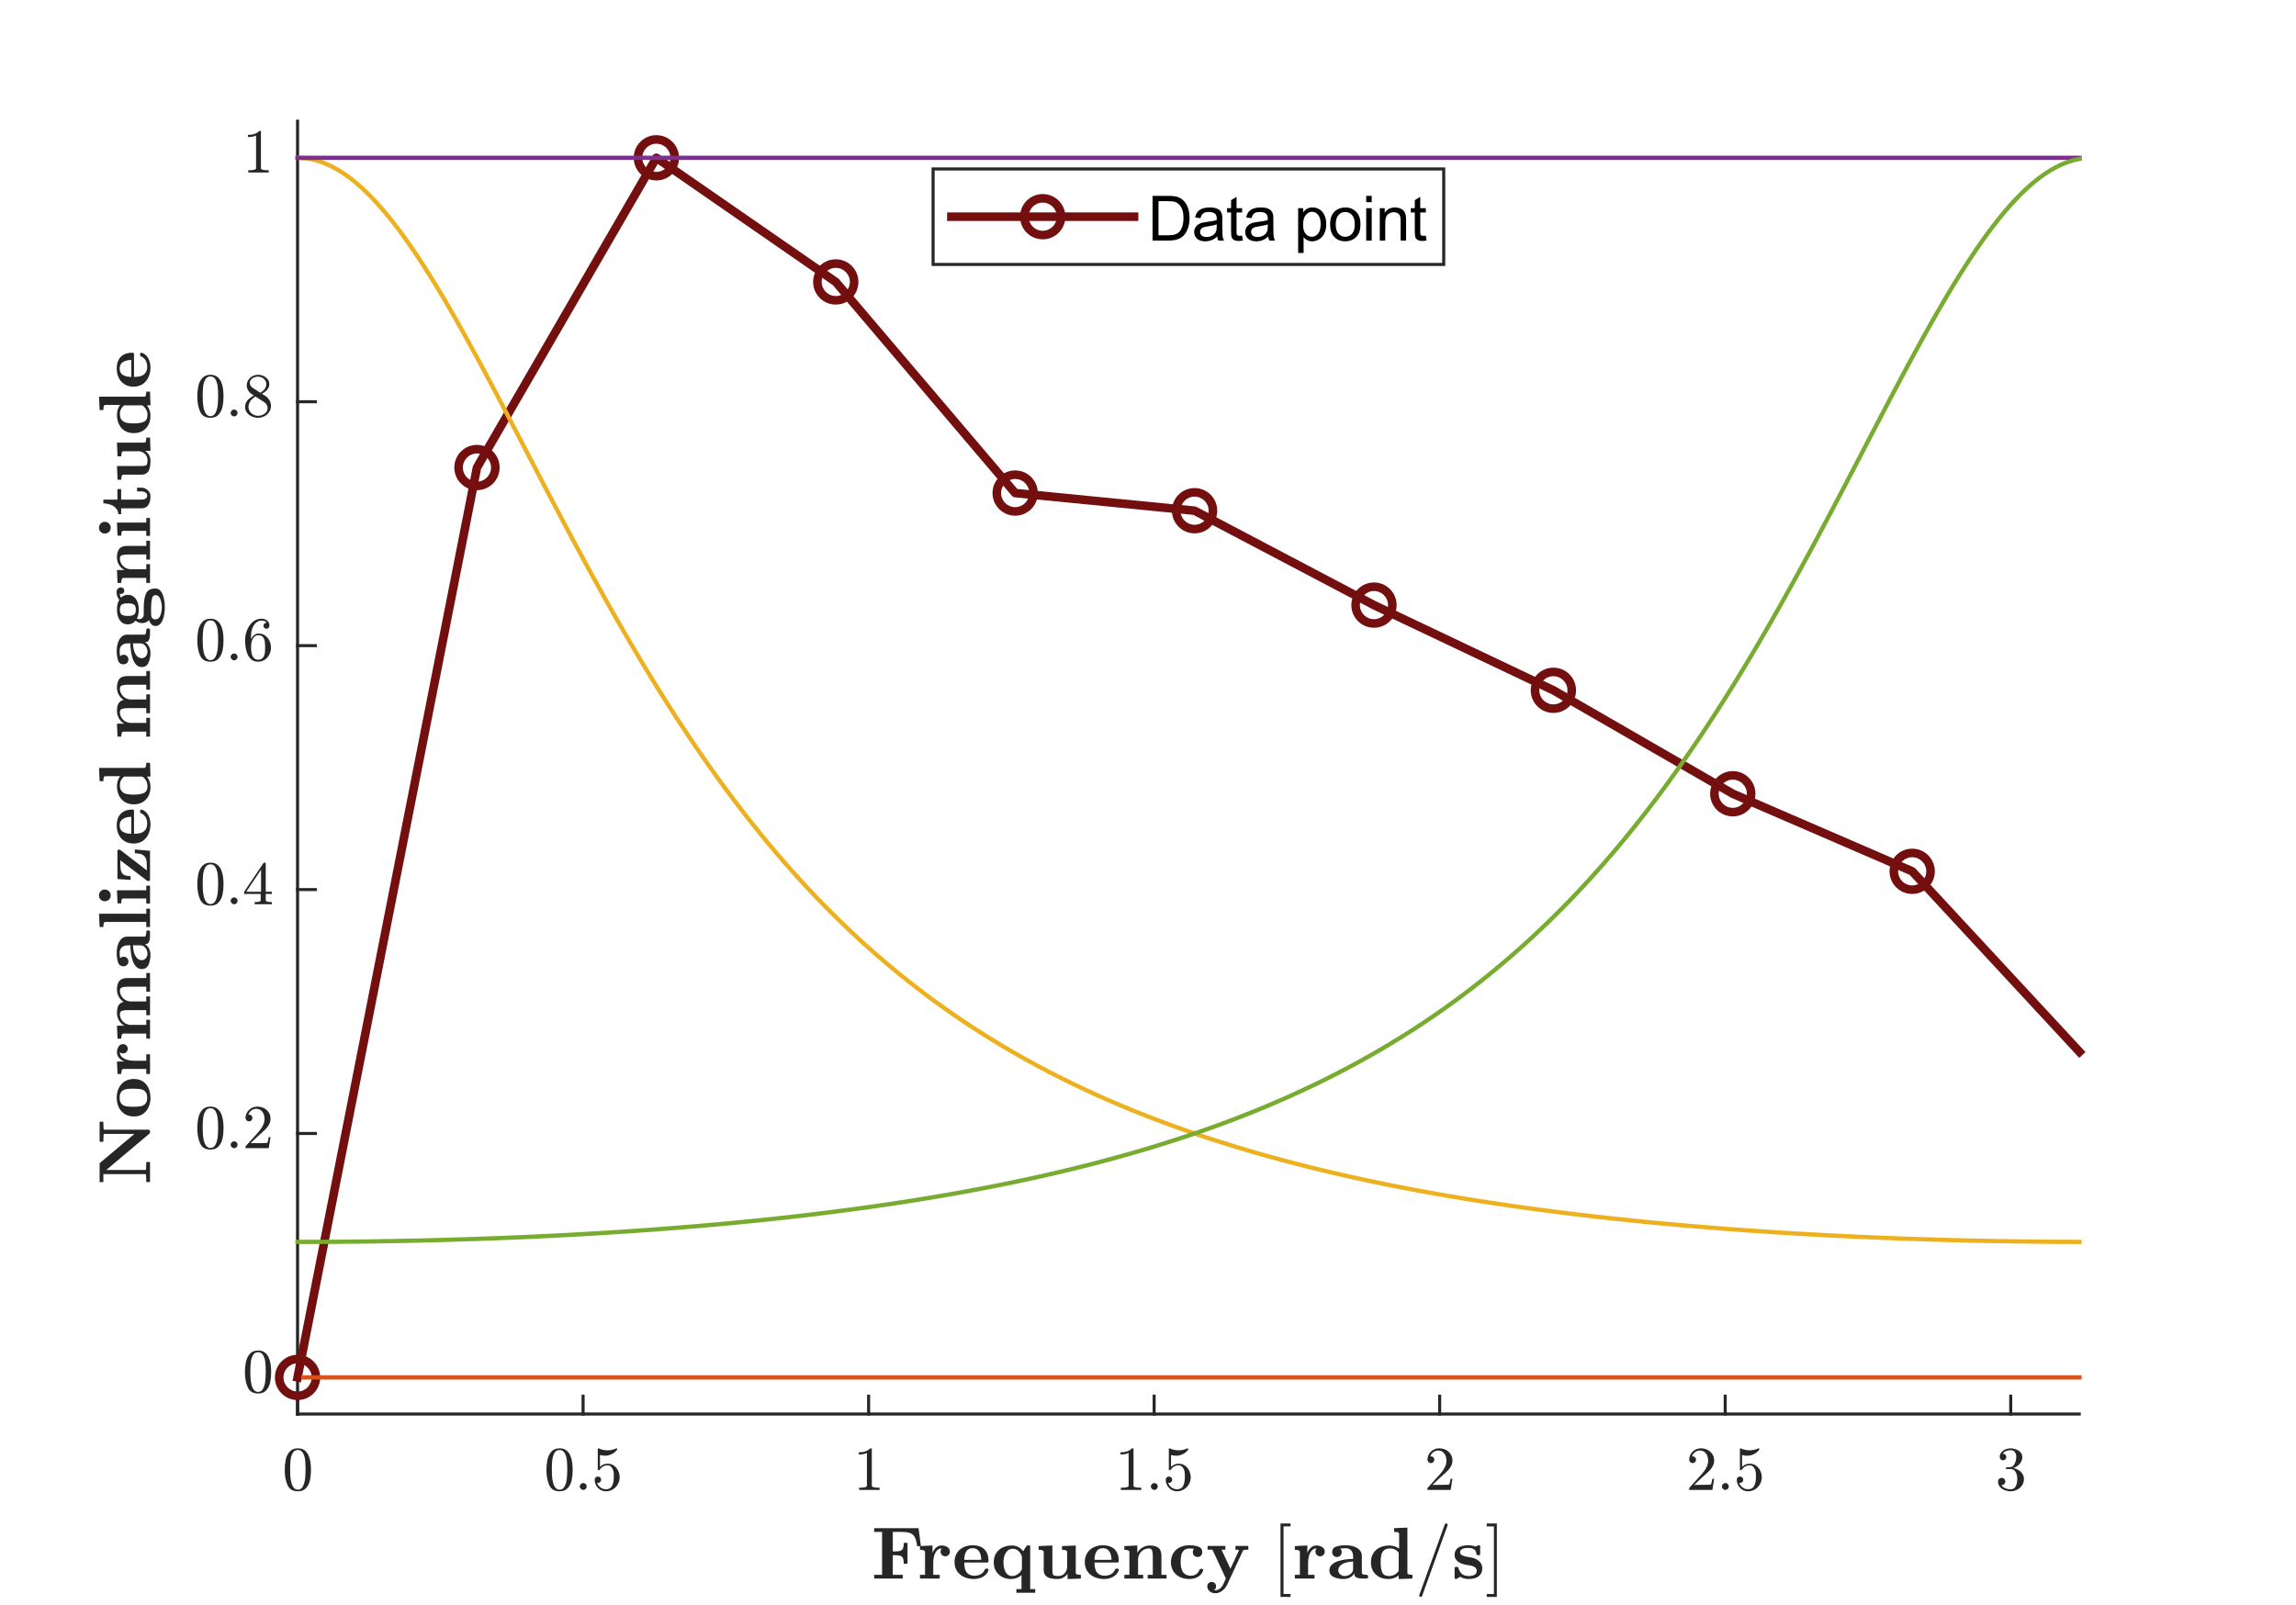 <?xml version="1.0"?>
<!DOCTYPE svg PUBLIC '-//W3C//DTD SVG 1.0//EN'
          'http://www.w3.org/TR/2001/REC-SVG-20010904/DTD/svg10.dtd'>
<svg xmlns:xlink="http://www.w3.org/1999/xlink" style="fill-opacity:1; color-rendering:auto; color-interpolation:auto; text-rendering:auto; stroke:black; stroke-linecap:square; stroke-miterlimit:10; shape-rendering:auto; stroke-opacity:1; fill:black; stroke-dasharray:none; font-weight:normal; stroke-width:1; font-family:'Dialog'; font-style:normal; stroke-linejoin:miter; font-size:12px; stroke-dashoffset:0; image-rendering:auto;" width="625" height="437" xmlns="http://www.w3.org/2000/svg"
><rect width="100%" height="100%" fill="#333333" stroke="none"/><!--Generated by the Batik Graphics2D SVG Generator--><defs id="genericDefs"
  /><g
  ><defs id="defs1"
    ><clipPath clipPathUnits="userSpaceOnUse" id="clipPath1"
      ><path d="M0 0 L625 0 L625 437 L0 437 L0 0 Z"
      /></clipPath
    ></defs
    ><g style="fill:white; stroke:white;"
    ><rect x="0" y="0" width="625" style="clip-path:url(#clipPath1); stroke:none;" height="437"
    /></g
    ><g style="fill:white; text-rendering:optimizeSpeed; color-rendering:optimizeSpeed; image-rendering:optimizeSpeed; shape-rendering:crispEdges; stroke:white; color-interpolation:sRGB;"
    ><rect x="0" width="625" height="437" y="0" style="stroke:none;"
      /><path style="stroke:none;" d="M81 385 L566 385 L566 33 L81 33 Z"
    /></g
    ><g style="fill:rgb(38,38,38); text-rendering:geometricPrecision; image-rendering:optimizeQuality; color-rendering:optimizeQuality; stroke-linejoin:round; stroke:rgb(38,38,38); color-interpolation:linearRGB; stroke-width:0.833;"
    ><line y2="385" style="fill:none;" x1="81" x2="566" y1="385"
      /><line y2="380.15" style="fill:none;" x1="81" x2="81" y1="385"
      /><line y2="380.15" style="fill:none;" x1="158.724" x2="158.724" y1="385"
      /><line y2="380.15" style="fill:none;" x1="236.449" x2="236.449" y1="385"
      /><line y2="380.15" style="fill:none;" x1="314.173" x2="314.173" y1="385"
      /><line y2="380.15" style="fill:none;" x1="391.897" x2="391.897" y1="385"
      /><line y2="380.15" style="fill:none;" x1="469.622" x2="469.622" y1="385"
      /><line y2="380.15" style="fill:none;" x1="547.346" x2="547.346" y1="385"
    /></g
    ><g transform="translate(81,391.667)" style="font-size:16.667px; fill:rgb(38,38,38); text-rendering:geometricPrecision; image-rendering:optimizeQuality; color-rendering:optimizeQuality; font-family:'mwa_cmr10'; stroke:rgb(38,38,38); color-interpolation:linearRGB;"
    ><path style="stroke:none;" d="M0.083 14.375 Q-1.995 14.375 -2.745 12.656 Q-3.495 10.937 -3.495 8.578 Q-3.495 7.109 -3.229 5.805 Q-2.963 4.5 -2.159 3.586 Q-1.354 2.672 0.083 2.672 Q1.208 2.672 1.919 3.219 Q2.63 3.766 3.005 4.641 Q3.38 5.516 3.513 6.5 Q3.646 7.484 3.646 8.578 Q3.646 10.047 3.38 11.32 Q3.115 12.594 2.325 13.484 Q1.536 14.375 0.083 14.375 ZM0.083 13.937 Q1.036 13.937 1.497 12.961 Q1.958 11.984 2.068 10.812 Q2.177 9.641 2.177 8.312 Q2.177 7.031 2.068 5.953 Q1.958 4.875 1.497 4 Q1.036 3.125 0.083 3.125 Q-0.885 3.125 -1.346 4 Q-1.807 4.875 -1.917 5.953 Q-2.026 7.031 -2.026 8.312 Q-2.026 9.25 -1.979 10.086 Q-1.932 10.922 -1.737 11.82 Q-1.542 12.719 -1.096 13.328 Q-0.651 13.937 0.083 13.937 Z"
    /></g
    ><g transform="translate(158.724,391.667)" style="font-size:16.667px; fill:rgb(38,38,38); text-rendering:geometricPrecision; image-rendering:optimizeQuality; color-rendering:optimizeQuality; font-family:'mwa_cmr10'; stroke:rgb(38,38,38); color-interpolation:linearRGB;"
    ><path style="stroke:none;" d="M-6.398 14.375 Q-8.476 14.375 -9.226 12.656 Q-9.976 10.937 -9.976 8.578 Q-9.976 7.109 -9.711 5.805 Q-9.445 4.5 -8.64 3.586 Q-7.836 2.672 -6.398 2.672 Q-5.273 2.672 -4.562 3.219 Q-3.851 3.766 -3.476 4.641 Q-3.101 5.516 -2.969 6.5 Q-2.836 7.484 -2.836 8.578 Q-2.836 10.047 -3.101 11.32 Q-3.367 12.594 -4.156 13.484 Q-4.945 14.375 -6.398 14.375 ZM-6.398 13.937 Q-5.445 13.937 -4.984 12.961 Q-4.523 11.984 -4.414 10.812 Q-4.304 9.641 -4.304 8.312 Q-4.304 7.031 -4.414 5.953 Q-4.523 4.875 -4.984 4 Q-5.445 3.125 -6.398 3.125 Q-7.367 3.125 -7.828 4 Q-8.289 4.875 -8.398 5.953 Q-8.508 7.031 -8.508 8.312 Q-8.508 9.25 -8.461 10.086 Q-8.414 10.922 -8.219 11.82 Q-8.023 12.719 -7.578 13.328 Q-7.133 13.937 -6.398 13.937 Z"
      /><path style="stroke:none;" d="M-0.893 13.062 Q-0.893 12.687 -0.604 12.406 Q-0.315 12.125 0.045 12.125 Q0.279 12.125 0.505 12.25 Q0.732 12.375 0.857 12.601 Q0.982 12.828 0.982 13.062 Q0.982 13.437 0.709 13.719 Q0.435 14 0.045 14 Q-0.315 14 -0.604 13.719 Q-0.893 13.437 -0.893 13.062 Z"
      /><path style="stroke:none;" d="M3.799 12.062 Q3.971 12.562 4.33 12.969 Q4.69 13.375 5.182 13.601 Q5.674 13.828 6.205 13.828 Q7.44 13.828 7.901 12.875 Q8.362 11.922 8.362 10.562 Q8.362 9.969 8.346 9.57 Q8.331 9.172 8.237 8.797 Q8.081 8.203 7.682 7.75 Q7.284 7.297 6.721 7.297 Q6.143 7.297 5.729 7.476 Q5.315 7.656 5.057 7.883 Q4.799 8.109 4.604 8.367 Q4.409 8.625 4.362 8.641 L4.159 8.641 Q4.127 8.641 4.065 8.586 Q4.002 8.531 4.002 8.484 L4.002 2.812 Q4.002 2.766 4.057 2.719 Q4.112 2.672 4.159 2.672 L4.221 2.672 Q5.362 3.219 6.643 3.219 Q7.909 3.219 9.081 2.672 L9.127 2.672 Q9.19 2.672 9.237 2.719 Q9.284 2.766 9.284 2.812 L9.284 2.969 Q9.284 3.047 9.252 3.047 Q8.674 3.828 7.799 4.258 Q6.924 4.687 5.987 4.687 Q5.299 4.687 4.596 4.5 L4.596 7.703 Q5.159 7.25 5.604 7.055 Q6.049 6.859 6.737 6.859 Q7.674 6.859 8.416 7.398 Q9.159 7.937 9.557 8.805 Q9.956 9.672 9.956 10.578 Q9.956 11.594 9.448 12.469 Q8.94 13.344 8.081 13.859 Q7.221 14.375 6.205 14.375 Q5.377 14.375 4.674 13.945 Q3.971 13.516 3.565 12.781 Q3.159 12.047 3.159 11.234 Q3.159 10.844 3.409 10.601 Q3.659 10.359 4.034 10.359 Q4.409 10.359 4.659 10.609 Q4.909 10.859 4.909 11.234 Q4.909 11.594 4.659 11.844 Q4.409 12.094 4.034 12.094 Q3.971 12.094 3.901 12.086 Q3.83 12.078 3.799 12.062 Z"
    /></g
    ><g transform="translate(236.449,391.667)" style="font-size:16.667px; fill:rgb(38,38,38); text-rendering:geometricPrecision; image-rendering:optimizeQuality; color-rendering:optimizeQuality; font-family:'mwa_cmr10'; stroke:rgb(38,38,38); color-interpolation:linearRGB;"
    ><path style="stroke:none;" d="M-2.588 14 L-2.588 13.406 Q-0.464 13.406 -0.464 12.859 L-0.464 3.937 Q-1.339 4.359 -2.682 4.359 L-2.682 3.766 Q-0.604 3.766 0.458 2.672 L0.693 2.672 Q0.755 2.672 0.81 2.719 Q0.865 2.766 0.865 2.828 L0.865 12.859 Q0.865 13.406 2.99 13.406 L2.99 14 L-2.588 14 Z"
    /></g
    ><g transform="translate(314.173,391.667)" style="font-size:16.667px; fill:rgb(38,38,38); text-rendering:geometricPrecision; image-rendering:optimizeQuality; color-rendering:optimizeQuality; font-family:'mwa_cmr10'; stroke:rgb(38,38,38); color-interpolation:linearRGB;"
    ><path style="stroke:none;" d="M-9.07 14 L-9.07 13.406 Q-6.945 13.406 -6.945 12.859 L-6.945 3.937 Q-7.82 4.359 -9.164 4.359 L-9.164 3.766 Q-7.086 3.766 -6.023 2.672 L-5.789 2.672 Q-5.726 2.672 -5.672 2.719 Q-5.617 2.766 -5.617 2.828 L-5.617 12.859 Q-5.617 13.406 -3.492 13.406 L-3.492 14 L-9.07 14 Z"
      /><path style="stroke:none;" d="M-0.893 13.062 Q-0.893 12.687 -0.604 12.406 Q-0.315 12.125 0.045 12.125 Q0.279 12.125 0.505 12.25 Q0.732 12.375 0.857 12.601 Q0.982 12.828 0.982 13.062 Q0.982 13.437 0.709 13.719 Q0.435 14 0.045 14 Q-0.315 14 -0.604 13.719 Q-0.893 13.437 -0.893 13.062 Z"
      /><path style="stroke:none;" d="M3.799 12.062 Q3.971 12.562 4.33 12.969 Q4.69 13.375 5.182 13.601 Q5.674 13.828 6.205 13.828 Q7.44 13.828 7.901 12.875 Q8.362 11.922 8.362 10.562 Q8.362 9.969 8.346 9.57 Q8.331 9.172 8.237 8.797 Q8.081 8.203 7.682 7.75 Q7.284 7.297 6.721 7.297 Q6.143 7.297 5.729 7.476 Q5.315 7.656 5.057 7.883 Q4.799 8.109 4.604 8.367 Q4.409 8.625 4.362 8.641 L4.159 8.641 Q4.127 8.641 4.065 8.586 Q4.002 8.531 4.002 8.484 L4.002 2.812 Q4.002 2.766 4.057 2.719 Q4.112 2.672 4.159 2.672 L4.221 2.672 Q5.362 3.219 6.643 3.219 Q7.909 3.219 9.081 2.672 L9.127 2.672 Q9.19 2.672 9.237 2.719 Q9.284 2.766 9.284 2.812 L9.284 2.969 Q9.284 3.047 9.252 3.047 Q8.674 3.828 7.799 4.258 Q6.924 4.687 5.987 4.687 Q5.299 4.687 4.596 4.5 L4.596 7.703 Q5.159 7.25 5.604 7.055 Q6.049 6.859 6.737 6.859 Q7.674 6.859 8.416 7.398 Q9.159 7.937 9.557 8.805 Q9.956 9.672 9.956 10.578 Q9.956 11.594 9.448 12.469 Q8.94 13.344 8.081 13.859 Q7.221 14.375 6.205 14.375 Q5.377 14.375 4.674 13.945 Q3.971 13.516 3.565 12.781 Q3.159 12.047 3.159 11.234 Q3.159 10.844 3.409 10.601 Q3.659 10.359 4.034 10.359 Q4.409 10.359 4.659 10.609 Q4.909 10.859 4.909 11.234 Q4.909 11.594 4.659 11.844 Q4.409 12.094 4.034 12.094 Q3.971 12.094 3.901 12.086 Q3.83 12.078 3.799 12.062 Z"
    /></g
    ><g transform="translate(391.897,391.667)" style="font-size:16.667px; fill:rgb(38,38,38); text-rendering:geometricPrecision; image-rendering:optimizeQuality; color-rendering:optimizeQuality; font-family:'mwa_cmr10'; stroke:rgb(38,38,38); color-interpolation:linearRGB;"
    ><path style="stroke:none;" d="M-3.323 14 L-3.323 13.547 Q-3.323 13.5 -3.292 13.453 L-0.651 10.531 Q-0.042 9.875 0.326 9.437 Q0.693 9 1.06 8.43 Q1.427 7.859 1.638 7.266 Q1.849 6.672 1.849 6 Q1.849 5.312 1.591 4.672 Q1.333 4.031 0.826 3.656 Q0.318 3.281 -0.401 3.281 Q-1.151 3.281 -1.737 3.719 Q-2.323 4.156 -2.557 4.875 Q-2.495 4.859 -2.385 4.859 Q-1.995 4.859 -1.729 5.109 Q-1.464 5.359 -1.464 5.781 Q-1.464 6.156 -1.729 6.43 Q-1.995 6.703 -2.385 6.703 Q-2.776 6.703 -3.05 6.422 Q-3.323 6.141 -3.323 5.781 Q-3.323 5.141 -3.081 4.578 Q-2.838 4.016 -2.385 3.578 Q-1.932 3.141 -1.362 2.906 Q-0.792 2.672 -0.151 2.672 Q0.818 2.672 1.654 3.086 Q2.49 3.5 2.982 4.25 Q3.474 5 3.474 6 Q3.474 6.75 3.146 7.414 Q2.818 8.078 2.318 8.617 Q1.818 9.156 1.029 9.844 Q0.24 10.531 -0.01 10.766 L-1.948 12.625 L-0.307 12.625 Q0.896 12.625 1.708 12.601 Q2.521 12.578 2.568 12.531 Q2.771 12.328 2.974 10.969 L3.474 10.969 L2.99 14 L-3.323 14 Z"
    /></g
    ><g transform="translate(469.622,391.667)" style="font-size:16.667px; fill:rgb(38,38,38); text-rendering:geometricPrecision; image-rendering:optimizeQuality; color-rendering:optimizeQuality; font-family:'mwa_cmr10'; stroke:rgb(38,38,38); color-interpolation:linearRGB;"
    ><path style="stroke:none;" d="M-9.804 14 L-9.804 13.547 Q-9.804 13.5 -9.773 13.453 L-7.133 10.531 Q-6.523 9.875 -6.156 9.437 Q-5.789 9 -5.422 8.43 Q-5.054 7.859 -4.843 7.266 Q-4.633 6.672 -4.633 6 Q-4.633 5.312 -4.89 4.672 Q-5.148 4.031 -5.656 3.656 Q-6.164 3.281 -6.883 3.281 Q-7.633 3.281 -8.219 3.719 Q-8.804 4.156 -9.039 4.875 Q-8.976 4.859 -8.867 4.859 Q-8.476 4.859 -8.211 5.109 Q-7.945 5.359 -7.945 5.781 Q-7.945 6.156 -8.211 6.43 Q-8.476 6.703 -8.867 6.703 Q-9.258 6.703 -9.531 6.422 Q-9.804 6.141 -9.804 5.781 Q-9.804 5.141 -9.562 4.578 Q-9.32 4.016 -8.867 3.578 Q-8.414 3.141 -7.843 2.906 Q-7.273 2.672 -6.633 2.672 Q-5.664 2.672 -4.828 3.086 Q-3.992 3.5 -3.5 4.25 Q-3.007 5 -3.007 6 Q-3.007 6.75 -3.336 7.414 Q-3.664 8.078 -4.164 8.617 Q-4.664 9.156 -5.453 9.844 Q-6.242 10.531 -6.492 10.766 L-8.429 12.625 L-6.789 12.625 Q-5.586 12.625 -4.773 12.601 Q-3.961 12.578 -3.914 12.531 Q-3.711 12.328 -3.507 10.969 L-3.007 10.969 L-3.492 14 L-9.804 14 Z"
      /><path style="stroke:none;" d="M-0.893 13.062 Q-0.893 12.687 -0.604 12.406 Q-0.315 12.125 0.045 12.125 Q0.279 12.125 0.505 12.25 Q0.732 12.375 0.857 12.601 Q0.982 12.828 0.982 13.062 Q0.982 13.437 0.709 13.719 Q0.435 14 0.045 14 Q-0.315 14 -0.604 13.719 Q-0.893 13.437 -0.893 13.062 Z"
      /><path style="stroke:none;" d="M3.799 12.062 Q3.971 12.562 4.33 12.969 Q4.69 13.375 5.182 13.601 Q5.674 13.828 6.205 13.828 Q7.44 13.828 7.901 12.875 Q8.362 11.922 8.362 10.562 Q8.362 9.969 8.346 9.57 Q8.331 9.172 8.237 8.797 Q8.081 8.203 7.682 7.75 Q7.284 7.297 6.721 7.297 Q6.143 7.297 5.729 7.476 Q5.315 7.656 5.057 7.883 Q4.799 8.109 4.604 8.367 Q4.409 8.625 4.362 8.641 L4.159 8.641 Q4.127 8.641 4.065 8.586 Q4.002 8.531 4.002 8.484 L4.002 2.812 Q4.002 2.766 4.057 2.719 Q4.112 2.672 4.159 2.672 L4.221 2.672 Q5.362 3.219 6.643 3.219 Q7.909 3.219 9.081 2.672 L9.127 2.672 Q9.19 2.672 9.237 2.719 Q9.284 2.766 9.284 2.812 L9.284 2.969 Q9.284 3.047 9.252 3.047 Q8.674 3.828 7.799 4.258 Q6.924 4.687 5.987 4.687 Q5.299 4.687 4.596 4.5 L4.596 7.703 Q5.159 7.25 5.604 7.055 Q6.049 6.859 6.737 6.859 Q7.674 6.859 8.416 7.398 Q9.159 7.937 9.557 8.805 Q9.956 9.672 9.956 10.578 Q9.956 11.594 9.448 12.469 Q8.94 13.344 8.081 13.859 Q7.221 14.375 6.205 14.375 Q5.377 14.375 4.674 13.945 Q3.971 13.516 3.565 12.781 Q3.159 12.047 3.159 11.234 Q3.159 10.844 3.409 10.601 Q3.659 10.359 4.034 10.359 Q4.409 10.359 4.659 10.609 Q4.909 10.859 4.909 11.234 Q4.909 11.594 4.659 11.844 Q4.409 12.094 4.034 12.094 Q3.971 12.094 3.901 12.086 Q3.83 12.078 3.799 12.062 Z"
    /></g
    ><g transform="translate(547.346,391.667)" style="font-size:16.667px; fill:rgb(38,38,38); text-rendering:geometricPrecision; image-rendering:optimizeQuality; color-rendering:optimizeQuality; font-family:'mwa_cmr10'; stroke:rgb(38,38,38); color-interpolation:linearRGB;"
    ><path style="stroke:none;" d="M-2.542 12.687 Q-2.151 13.266 -1.479 13.547 Q-0.807 13.828 -0.026 13.828 Q0.958 13.828 1.372 12.992 Q1.786 12.156 1.786 11.078 Q1.786 10.594 1.7 10.117 Q1.615 9.641 1.404 9.219 Q1.193 8.797 0.833 8.555 Q0.474 8.312 -0.042 8.312 L-1.182 8.312 Q-1.323 8.312 -1.323 8.141 L-1.323 8 Q-1.323 7.859 -1.182 7.859 L-0.245 7.797 Q0.365 7.797 0.755 7.344 Q1.146 6.891 1.325 6.25 Q1.505 5.609 1.505 5.031 Q1.505 4.219 1.13 3.695 Q0.755 3.172 -0.026 3.172 Q-0.682 3.172 -1.268 3.414 Q-1.854 3.656 -2.213 4.156 Q-2.167 4.141 -2.143 4.141 Q-2.12 4.141 -2.088 4.141 Q-1.714 4.141 -1.456 4.406 Q-1.198 4.672 -1.198 5.047 Q-1.198 5.406 -1.456 5.672 Q-1.714 5.937 -2.088 5.937 Q-2.463 5.937 -2.729 5.672 Q-2.995 5.406 -2.995 5.047 Q-2.995 4.312 -2.557 3.773 Q-2.12 3.234 -1.425 2.953 Q-0.729 2.672 -0.026 2.672 Q0.49 2.672 1.06 2.828 Q1.63 2.984 2.091 3.273 Q2.552 3.562 2.849 4.008 Q3.146 4.453 3.146 5.031 Q3.146 5.734 2.825 6.344 Q2.505 6.953 1.95 7.391 Q1.396 7.828 0.724 8.047 Q1.474 8.187 2.138 8.601 Q2.802 9.016 3.2 9.664 Q3.599 10.312 3.599 11.062 Q3.599 12 3.083 12.758 Q2.568 13.516 1.732 13.945 Q0.896 14.375 -0.026 14.375 Q-0.823 14.375 -1.628 14.07 Q-2.432 13.766 -2.94 13.164 Q-3.448 12.562 -3.448 11.703 Q-3.448 11.281 -3.167 11 Q-2.885 10.719 -2.463 10.719 Q-2.198 10.719 -1.964 10.851 Q-1.729 10.984 -1.604 11.211 Q-1.479 11.437 -1.479 11.703 Q-1.479 12.125 -1.768 12.406 Q-2.057 12.687 -2.463 12.687 L-2.542 12.687 Z"
    /></g
    ><g transform="translate(323.5,413)" style="font-size:20px; fill:rgb(38,38,38); text-rendering:geometricPrecision; image-rendering:optimizeQuality; color-rendering:optimizeQuality; font-family:'mwa_cmbx10'; stroke:rgb(38,38,38); color-interpolation:linearRGB;"
    ><path style="stroke:none;" d="M-85.546 16.8 L-85.546 15.784 L-83.39 15.784 L-83.39 4.097 L-85.546 4.097 L-85.546 3.081 L-73.452 3.081 L-72.827 7.987 L-73.843 7.987 Q-74.046 6.378 -74.452 5.581 Q-74.859 4.784 -75.695 4.441 Q-76.531 4.097 -78.124 4.097 L-80.468 4.097 L-80.468 9.409 L-79.702 9.409 Q-78.781 9.409 -78.304 9.198 Q-77.827 8.987 -77.656 8.495 Q-77.484 8.003 -77.484 7.081 L-76.468 7.081 L-76.468 12.769 L-77.484 12.769 Q-77.484 11.847 -77.656 11.362 Q-77.827 10.878 -78.304 10.659 Q-78.781 10.441 -79.702 10.441 L-80.468 10.441 L-80.468 15.784 L-77.765 15.784 L-77.765 16.8 L-85.546 16.8 Z"
      /><path style="stroke:none;" d="M-73.069 16.8 L-73.069 15.784 L-71.694 15.784 L-71.694 9.55 Q-71.694 8.972 -73.069 8.972 L-73.069 7.956 L-69.662 7.8 L-69.662 9.831 Q-69.319 8.925 -68.678 8.362 Q-68.037 7.8 -67.147 7.8 Q-66.287 7.8 -65.608 8.237 Q-64.928 8.675 -64.928 9.472 Q-64.928 9.987 -65.295 10.362 Q-65.662 10.737 -66.194 10.737 Q-66.725 10.737 -67.092 10.362 Q-67.459 9.987 -67.459 9.472 Q-67.459 8.941 -67.131 8.597 Q-67.975 8.597 -68.498 9.206 Q-69.022 9.816 -69.241 10.698 Q-69.459 11.581 -69.459 12.378 L-69.459 15.784 L-67.709 15.784 L-67.709 16.8 L-73.069 16.8 Z"
      /><path style="stroke:none;" d="M-63.659 12.3 Q-63.659 10.894 -63.011 9.855 Q-62.362 8.816 -61.237 8.277 Q-60.112 7.737 -58.722 7.737 Q-57.347 7.737 -56.386 8.23 Q-55.425 8.722 -54.917 9.683 Q-54.409 10.644 -54.409 12.05 Q-54.409 12.331 -54.737 12.441 L-61.018 12.441 Q-61.018 13.534 -60.768 14.323 Q-60.518 15.112 -59.878 15.573 Q-59.237 16.034 -58.143 16.034 Q-57.597 16.034 -57.018 15.839 Q-56.44 15.644 -56.026 15.261 Q-55.612 14.878 -55.425 14.331 Q-55.3 14.159 -55.112 14.097 L-54.737 14.097 Q-54.409 14.175 -54.409 14.456 Q-54.409 14.472 -54.44 14.581 Q-54.706 15.362 -55.331 15.894 Q-55.956 16.425 -56.768 16.675 Q-57.581 16.925 -58.393 16.925 Q-59.831 16.925 -61.034 16.394 Q-62.237 15.862 -62.948 14.823 Q-63.659 13.784 -63.659 12.3 ZM-61.018 11.706 L-56.393 11.706 Q-56.393 10.378 -56.948 9.456 Q-57.503 8.534 -58.722 8.534 Q-59.972 8.534 -60.495 9.448 Q-61.018 10.362 -61.018 11.706 Z"
      /><path style="stroke:none;" d="M-48.227 16.925 Q-49.602 16.925 -50.68 16.37 Q-51.758 15.816 -52.375 14.777 Q-52.992 13.737 -52.992 12.362 Q-52.992 10.925 -52.336 9.894 Q-51.68 8.862 -50.555 8.331 Q-49.43 7.8 -48.008 7.8 Q-47.102 7.8 -46.321 8.214 Q-45.539 8.628 -44.992 9.362 L-43.977 7.8 L-43.071 7.8 L-43.071 19.659 L-41.696 19.659 L-41.696 20.675 L-46.821 20.675 L-46.821 19.659 L-45.43 19.659 L-45.43 15.862 Q-46.664 16.925 -48.227 16.925 ZM-48.008 16.112 Q-47.164 16.112 -46.438 15.597 Q-45.711 15.081 -45.321 14.284 L-45.321 10.816 Q-45.586 9.941 -46.235 9.316 Q-46.883 8.691 -47.758 8.691 Q-48.68 8.691 -49.258 9.237 Q-49.836 9.784 -50.094 10.62 Q-50.352 11.456 -50.352 12.362 Q-50.352 13.237 -50.141 14.081 Q-49.93 14.925 -49.399 15.519 Q-48.867 16.112 -48.008 16.112 Z"
      /><path style="stroke:none;" d="M-39.385 14.472 L-39.385 9.55 Q-39.385 8.972 -40.76 8.972 L-40.76 7.956 L-37.026 7.8 L-37.026 14.394 Q-37.026 15.222 -36.924 15.55 Q-36.822 15.878 -36.486 15.995 Q-36.151 16.112 -35.354 16.112 Q-34.369 16.112 -33.69 15.362 Q-33.01 14.612 -33.01 13.612 L-33.01 9.55 Q-33.01 8.972 -34.401 8.972 L-34.401 7.956 L-30.666 7.8 L-30.666 15.222 Q-30.666 15.581 -30.268 15.683 Q-29.869 15.784 -29.276 15.784 L-29.276 16.8 L-32.901 16.925 L-32.901 15.441 Q-33.322 16.128 -34.041 16.526 Q-34.76 16.925 -35.557 16.925 Q-36.26 16.925 -36.94 16.839 Q-37.619 16.753 -38.166 16.511 Q-38.713 16.269 -39.049 15.761 Q-39.385 15.253 -39.385 14.472 Z"
      /><path style="stroke:none;" d="M-28.201 12.3 Q-28.201 10.894 -27.552 9.855 Q-26.904 8.816 -25.779 8.277 Q-24.654 7.737 -23.263 7.737 Q-21.888 7.737 -20.927 8.23 Q-19.966 8.722 -19.459 9.683 Q-18.951 10.644 -18.951 12.05 Q-18.951 12.331 -19.279 12.441 L-25.56 12.441 Q-25.56 13.534 -25.31 14.323 Q-25.06 15.112 -24.42 15.573 Q-23.779 16.034 -22.685 16.034 Q-22.138 16.034 -21.56 15.839 Q-20.982 15.644 -20.568 15.261 Q-20.154 14.878 -19.966 14.331 Q-19.841 14.159 -19.654 14.097 L-19.279 14.097 Q-18.951 14.175 -18.951 14.456 Q-18.951 14.472 -18.982 14.581 Q-19.248 15.362 -19.873 15.894 Q-20.498 16.425 -21.31 16.675 Q-22.123 16.925 -22.935 16.925 Q-24.373 16.925 -25.576 16.394 Q-26.779 15.862 -27.49 14.823 Q-28.201 13.784 -28.201 12.3 ZM-25.56 11.706 L-20.935 11.706 Q-20.935 10.378 -21.49 9.456 Q-22.045 8.534 -23.263 8.534 Q-24.513 8.534 -25.037 9.448 Q-25.56 10.362 -25.56 11.706 Z"
      /><path style="stroke:none;" d="M-17.441 16.8 L-17.441 15.784 L-16.066 15.784 L-16.066 9.55 Q-16.066 8.972 -17.441 8.972 L-17.441 7.956 L-13.909 7.8 L-13.909 9.831 Q-13.409 8.894 -12.495 8.347 Q-11.581 7.8 -10.519 7.8 Q-8.941 7.8 -8.144 8.441 Q-7.347 9.081 -7.347 10.659 L-7.347 15.784 L-5.956 15.784 L-5.956 16.8 L-11.081 16.8 L-11.081 15.784 L-9.691 15.784 L-9.691 10.722 Q-9.691 9.8 -9.87 9.198 Q-10.05 8.597 -10.753 8.597 Q-11.566 8.597 -12.245 9.011 Q-12.925 9.425 -13.316 10.112 Q-13.706 10.8 -13.706 11.581 L-13.706 15.784 L-12.316 15.784 L-12.316 16.8 L-17.441 16.8 Z"
      /><path style="stroke:none;" d="M-4.757 12.362 Q-4.757 10.941 -4.1 9.878 Q-3.444 8.816 -2.311 8.277 Q-1.178 7.737 0.228 7.737 Q1.65 7.737 2.712 8.105 Q3.775 8.472 3.775 9.628 Q3.775 10.175 3.415 10.55 Q3.056 10.925 2.493 10.925 Q1.947 10.925 1.572 10.55 Q1.197 10.175 1.197 9.628 Q1.197 9.003 1.556 8.706 Q1.025 8.612 0.243 8.612 Q-0.741 8.612 -1.264 9.159 Q-1.788 9.706 -1.952 10.527 Q-2.116 11.347 -2.116 12.331 Q-2.116 16.034 0.681 16.034 Q1.243 16.034 1.712 15.839 Q2.181 15.644 2.533 15.253 Q2.884 14.862 3.04 14.331 Q3.118 14.206 3.275 14.175 L3.79 14.175 Q4.04 14.253 4.04 14.456 Q4.04 14.472 4.025 14.566 Q3.759 15.347 3.189 15.886 Q2.618 16.425 1.845 16.675 Q1.072 16.925 0.228 16.925 Q-1.163 16.925 -2.303 16.386 Q-3.444 15.847 -4.1 14.808 Q-4.757 13.769 -4.757 12.362 Z"
      /><path style="stroke:none;" d="M5.138 18.894 Q5.138 18.409 5.481 18.066 Q5.825 17.722 6.341 17.722 Q6.841 17.722 7.184 18.066 Q7.528 18.409 7.528 18.894 Q7.528 19.628 6.934 19.972 Q7.153 20.003 7.263 20.003 Q7.981 20.003 8.575 19.526 Q9.169 19.05 9.481 18.347 L10.2 16.8 L6.544 8.941 L5.216 8.941 L5.216 7.925 L10.059 7.925 L10.059 8.941 L9.012 8.941 L11.434 14.144 L13.778 9.097 Q13.778 9.003 13.45 8.972 Q13.122 8.941 12.809 8.941 L12.809 7.925 L16.309 7.925 L16.309 8.941 Q15.044 8.941 14.903 9.097 L10.606 18.347 Q10.137 19.378 9.239 20.089 Q8.341 20.8 7.263 20.8 Q6.434 20.8 5.786 20.269 Q5.138 19.737 5.138 18.894 Z"
      /><path style="stroke:none;" d="M25.073 21.8 L25.073 1.8 L27.807 1.8 L27.807 2.597 L25.886 2.597 L25.886 21.003 L27.807 21.003 L27.807 21.8 L25.073 21.8 Z"
      /><path style="stroke:none;" d="M28.972 16.8 L28.972 15.784 L30.347 15.784 L30.347 9.55 Q30.347 8.972 28.972 8.972 L28.972 7.956 L32.379 7.8 L32.379 9.831 Q32.722 8.925 33.363 8.362 Q34.004 7.8 34.894 7.8 Q35.754 7.8 36.433 8.237 Q37.113 8.675 37.113 9.472 Q37.113 9.987 36.746 10.362 Q36.379 10.737 35.847 10.737 Q35.316 10.737 34.949 10.362 Q34.582 9.987 34.582 9.472 Q34.582 8.941 34.91 8.597 Q34.066 8.597 33.543 9.206 Q33.019 9.816 32.8 10.698 Q32.582 11.581 32.582 12.378 L32.582 15.784 L34.332 15.784 L34.332 16.8 L28.972 16.8 Z"
      /><path style="stroke:none;" d="M38.382 14.566 Q38.382 13.612 39.07 12.995 Q39.757 12.378 40.765 12.05 Q41.773 11.722 42.874 11.589 Q43.976 11.456 44.835 11.456 L44.835 10.722 Q44.835 9.753 44.304 9.144 Q43.773 8.534 42.82 8.534 Q41.882 8.534 41.304 8.659 Q41.726 9.019 41.726 9.628 Q41.726 10.175 41.359 10.55 Q40.992 10.925 40.445 10.925 Q39.882 10.925 39.507 10.542 Q39.132 10.159 39.132 9.628 Q39.132 8.441 40.226 8.089 Q41.32 7.737 42.835 7.737 Q43.601 7.737 44.351 7.886 Q45.101 8.034 45.749 8.378 Q46.398 8.722 46.804 9.284 Q47.21 9.847 47.21 10.659 L47.21 15.3 Q47.21 15.784 48.585 15.784 Q48.851 15.847 48.898 16.097 L48.898 16.472 Q48.851 16.737 48.585 16.8 L47.21 16.8 Q46.429 16.8 45.804 16.534 Q45.179 16.269 45.179 15.597 L45.179 15.362 Q44.757 16.128 43.96 16.526 Q43.163 16.925 42.242 16.925 Q40.757 16.925 39.57 16.386 Q38.382 15.847 38.382 14.566 ZM40.804 14.566 Q40.804 15.222 41.327 15.667 Q41.851 16.112 42.523 16.112 Q43.085 16.112 43.624 15.878 Q44.163 15.644 44.499 15.198 Q44.835 14.753 44.835 14.175 L44.835 12.159 Q43.976 12.159 43.054 12.394 Q42.132 12.628 41.468 13.167 Q40.804 13.706 40.804 14.566 Z"
      /><path style="stroke:none;" d="M49.688 12.362 Q49.688 10.925 50.344 9.894 Q51 8.862 52.133 8.331 Q53.266 7.8 54.688 7.8 Q55.391 7.8 56.086 8.011 Q56.781 8.222 57.359 8.659 L57.359 4.659 Q57.359 4.284 56.969 4.191 Q56.578 4.097 55.984 4.097 L55.984 3.081 L59.609 2.925 L59.609 15.222 Q59.609 15.566 60 15.675 Q60.391 15.784 60.984 15.784 L60.984 16.8 L57.25 16.925 L57.25 15.956 Q56 16.925 54.438 16.925 Q52.328 16.925 51.008 15.691 Q49.688 14.456 49.688 12.362 ZM54.672 16.112 Q55.453 16.112 56.133 15.73 Q56.812 15.347 57.25 14.706 L57.25 9.753 Q56.828 9.206 56.227 8.902 Q55.625 8.597 54.922 8.597 Q53.812 8.597 53.242 9.112 Q52.672 9.628 52.5 10.433 Q52.328 11.237 52.328 12.316 L52.328 12.378 Q52.328 14.081 52.758 15.097 Q53.188 16.112 54.672 16.112 Z"
      /><path style="stroke:none;" d="M62.825 21.394 Q62.825 21.347 62.84 21.316 L69.793 2.05 Q69.84 1.925 69.934 1.862 Q70.028 1.8 70.153 1.8 Q70.34 1.8 70.45 1.909 Q70.559 2.019 70.559 2.206 L70.559 2.284 L63.606 21.55 Q63.481 21.8 63.231 21.8 Q63.059 21.8 62.942 21.683 Q62.825 21.566 62.825 21.394 Z"
      /><path style="stroke:none;" d="M72.465 16.659 L72.465 13.878 Q72.512 13.691 72.715 13.628 L73.246 13.628 Q73.434 13.691 73.465 13.8 Q73.621 14.487 73.996 15.027 Q74.371 15.566 74.934 15.839 Q75.496 16.112 76.246 16.112 Q78.496 16.112 78.496 14.659 Q78.496 14.253 78.239 13.964 Q77.981 13.675 77.598 13.495 Q77.215 13.316 76.84 13.269 L75.34 13.003 Q74.606 12.862 73.957 12.542 Q73.309 12.222 72.887 11.675 Q72.465 11.128 72.465 10.409 Q72.465 9.628 72.793 9.089 Q73.121 8.55 73.653 8.269 Q74.184 7.987 74.84 7.862 Q75.496 7.737 76.246 7.737 Q77.418 7.737 78.137 8.112 L78.856 7.753 L78.934 7.737 L79.184 7.737 Q79.356 7.784 79.418 7.987 L79.418 10.175 Q79.356 10.394 79.184 10.441 L78.668 10.441 Q78.45 10.394 78.403 10.175 Q78.403 9.284 77.778 8.87 Q77.153 8.456 76.2 8.456 Q73.95 8.456 73.95 9.659 Q73.95 10.487 75.512 10.816 L77.043 11.081 Q77.778 11.191 78.465 11.581 Q79.153 11.972 79.575 12.581 Q79.996 13.191 79.996 13.956 Q79.996 15.019 79.489 15.691 Q78.981 16.362 78.129 16.644 Q77.278 16.925 76.246 16.925 Q74.903 16.925 73.981 16.3 L73.012 16.894 L72.934 16.925 L72.715 16.925 Q72.512 16.862 72.465 16.659 Z"
      /><path style="stroke:none;" d="M81.209 21.8 L81.209 21.003 L83.162 21.003 L83.162 2.597 L81.209 2.597 L81.209 1.8 L83.959 1.8 L83.959 21.8 L81.209 21.8 Z"
    /></g
    ><g style="fill:rgb(38,38,38); text-rendering:geometricPrecision; image-rendering:optimizeQuality; color-rendering:optimizeQuality; stroke-linejoin:round; stroke:rgb(38,38,38); color-interpolation:linearRGB; stroke-width:0.833;"
    ><line y2="33" style="fill:none;" x1="81" x2="81" y1="385"
      /><line y2="375.038" style="fill:none;" x1="81" x2="85.85" y1="375.038"
      /><line y2="308.623" style="fill:none;" x1="81" x2="85.85" y1="308.623"
      /><line y2="242.208" style="fill:none;" x1="81" x2="85.85" y1="242.208"
      /><line y2="175.792" style="fill:none;" x1="81" x2="85.85" y1="175.792"
      /><line y2="109.377" style="fill:none;" x1="81" x2="85.85" y1="109.377"
      /><line y2="42.962" style="fill:none;" x1="81" x2="85.85" y1="42.962"
    /></g
    ><g transform="translate(74.333,375.038)" style="font-size:16.667px; fill:rgb(38,38,38); text-rendering:geometricPrecision; image-rendering:optimizeQuality; color-rendering:optimizeQuality; font-family:'mwa_cmr10'; stroke:rgb(38,38,38); color-interpolation:linearRGB;"
    ><path style="stroke:none;" d="M-4.083 4.375 Q-6.162 4.375 -6.912 2.656 Q-7.662 0.937 -7.662 -1.422 Q-7.662 -2.891 -7.396 -4.195 Q-7.13 -5.5 -6.325 -6.414 Q-5.521 -7.328 -4.083 -7.328 Q-2.958 -7.328 -2.247 -6.781 Q-1.536 -6.234 -1.161 -5.359 Q-0.786 -4.484 -0.654 -3.5 Q-0.521 -2.516 -0.521 -1.422 Q-0.521 0.047 -0.786 1.32 Q-1.052 2.594 -1.841 3.484 Q-2.63 4.375 -4.083 4.375 ZM-4.083 3.937 Q-3.13 3.937 -2.669 2.961 Q-2.208 1.984 -2.099 0.812 Q-1.99 -0.359 -1.99 -1.688 Q-1.99 -2.969 -2.099 -4.047 Q-2.208 -5.125 -2.669 -6 Q-3.13 -6.875 -4.083 -6.875 Q-5.052 -6.875 -5.513 -6 Q-5.974 -5.125 -6.083 -4.047 Q-6.193 -2.969 -6.193 -1.688 Q-6.193 -0.75 -6.146 0.086 Q-6.099 0.922 -5.904 1.82 Q-5.708 2.719 -5.263 3.328 Q-4.818 3.937 -4.083 3.937 Z"
    /></g
    ><g transform="translate(74.333,308.623)" style="font-size:16.667px; fill:rgb(38,38,38); text-rendering:geometricPrecision; image-rendering:optimizeQuality; color-rendering:optimizeQuality; font-family:'mwa_cmr10'; stroke:rgb(38,38,38); color-interpolation:linearRGB;"
    ><path style="stroke:none;" d="M-17.046 4.375 Q-19.125 4.375 -19.875 2.656 Q-20.625 0.937 -20.625 -1.422 Q-20.625 -2.891 -20.359 -4.195 Q-20.093 -5.5 -19.288 -6.414 Q-18.484 -7.328 -17.046 -7.328 Q-15.921 -7.328 -15.21 -6.781 Q-14.499 -6.234 -14.124 -5.359 Q-13.749 -4.484 -13.617 -3.5 Q-13.484 -2.516 -13.484 -1.422 Q-13.484 0.047 -13.749 1.32 Q-14.015 2.594 -14.804 3.484 Q-15.593 4.375 -17.046 4.375 ZM-17.046 3.937 Q-16.093 3.937 -15.632 2.961 Q-15.171 1.984 -15.062 0.812 Q-14.953 -0.359 -14.953 -1.688 Q-14.953 -2.969 -15.062 -4.047 Q-15.171 -5.125 -15.632 -6 Q-16.093 -6.875 -17.046 -6.875 Q-18.015 -6.875 -18.476 -6 Q-18.937 -5.125 -19.046 -4.047 Q-19.156 -2.969 -19.156 -1.688 Q-19.156 -0.75 -19.109 0.086 Q-19.062 0.922 -18.867 1.82 Q-18.671 2.719 -18.226 3.328 Q-17.781 3.937 -17.046 3.937 Z"
      /><path style="stroke:none;" d="M-11.541 3.062 Q-11.541 2.687 -11.252 2.406 Q-10.963 2.125 -10.604 2.125 Q-10.369 2.125 -10.143 2.25 Q-9.916 2.375 -9.791 2.602 Q-9.666 2.828 -9.666 3.062 Q-9.666 3.437 -9.94 3.719 Q-10.213 4 -10.604 4 Q-10.963 4 -11.252 3.719 Q-11.541 3.437 -11.541 3.062 Z"
      /><path style="stroke:none;" d="M-7.49 4 L-7.49 3.547 Q-7.49 3.5 -7.458 3.453 L-4.818 0.531 Q-4.208 -0.125 -3.841 -0.563 Q-3.474 -1 -3.107 -1.57 Q-2.74 -2.141 -2.529 -2.734 Q-2.318 -3.328 -2.318 -4 Q-2.318 -4.688 -2.575 -5.328 Q-2.833 -5.969 -3.341 -6.344 Q-3.849 -6.719 -4.568 -6.719 Q-5.318 -6.719 -5.904 -6.281 Q-6.49 -5.844 -6.724 -5.125 Q-6.662 -5.141 -6.552 -5.141 Q-6.162 -5.141 -5.896 -4.891 Q-5.63 -4.641 -5.63 -4.219 Q-5.63 -3.844 -5.896 -3.57 Q-6.162 -3.297 -6.552 -3.297 Q-6.943 -3.297 -7.216 -3.578 Q-7.49 -3.859 -7.49 -4.219 Q-7.49 -4.859 -7.247 -5.422 Q-7.005 -5.984 -6.552 -6.422 Q-6.099 -6.859 -5.529 -7.094 Q-4.958 -7.328 -4.318 -7.328 Q-3.349 -7.328 -2.513 -6.914 Q-1.677 -6.5 -1.185 -5.75 Q-0.693 -5 -0.693 -4 Q-0.693 -3.25 -1.021 -2.586 Q-1.349 -1.922 -1.849 -1.383 Q-2.349 -0.844 -3.138 -0.156 Q-3.927 0.531 -4.177 0.766 L-6.115 2.625 L-4.474 2.625 Q-3.271 2.625 -2.458 2.602 Q-1.646 2.578 -1.599 2.531 Q-1.396 2.328 -1.193 0.969 L-0.693 0.969 L-1.177 4 L-7.49 4 Z"
    /></g
    ><g transform="translate(74.333,242.208)" style="font-size:16.667px; fill:rgb(38,38,38); text-rendering:geometricPrecision; image-rendering:optimizeQuality; color-rendering:optimizeQuality; font-family:'mwa_cmr10'; stroke:rgb(38,38,38); color-interpolation:linearRGB;"
    ><path style="stroke:none;" d="M-17.046 4.375 Q-19.125 4.375 -19.875 2.656 Q-20.625 0.937 -20.625 -1.422 Q-20.625 -2.891 -20.359 -4.195 Q-20.093 -5.5 -19.288 -6.414 Q-18.484 -7.328 -17.046 -7.328 Q-15.921 -7.328 -15.21 -6.781 Q-14.499 -6.234 -14.124 -5.359 Q-13.749 -4.484 -13.617 -3.5 Q-13.484 -2.516 -13.484 -1.422 Q-13.484 0.047 -13.749 1.32 Q-14.015 2.594 -14.804 3.484 Q-15.593 4.375 -17.046 4.375 ZM-17.046 3.937 Q-16.093 3.937 -15.632 2.961 Q-15.171 1.984 -15.062 0.812 Q-14.953 -0.359 -14.953 -1.688 Q-14.953 -2.969 -15.062 -4.047 Q-15.171 -5.125 -15.632 -6 Q-16.093 -6.875 -17.046 -6.875 Q-18.015 -6.875 -18.476 -6 Q-18.937 -5.125 -19.046 -4.047 Q-19.156 -2.969 -19.156 -1.688 Q-19.156 -0.75 -19.109 0.086 Q-19.062 0.922 -18.867 1.82 Q-18.671 2.719 -18.226 3.328 Q-17.781 3.937 -17.046 3.937 Z"
      /><path style="stroke:none;" d="M-11.541 3.062 Q-11.541 2.687 -11.252 2.406 Q-10.963 2.125 -10.604 2.125 Q-10.369 2.125 -10.143 2.25 Q-9.916 2.375 -9.791 2.602 Q-9.666 2.828 -9.666 3.062 Q-9.666 3.437 -9.94 3.719 Q-10.213 4 -10.604 4 Q-10.963 4 -11.252 3.719 Q-11.541 3.437 -11.541 3.062 Z"
      /><path style="stroke:none;" d="M-7.865 1.187 L-7.865 0.594 L-2.599 -7.234 Q-2.552 -7.328 -2.427 -7.328 L-2.177 -7.328 Q-1.99 -7.328 -1.99 -7.125 L-1.99 0.594 L-0.318 0.594 L-0.318 1.187 L-1.99 1.187 L-1.99 2.859 Q-1.99 3.219 -1.49 3.312 Q-0.99 3.406 -0.333 3.406 L-0.333 4 L-5.021 4 L-5.021 3.406 Q-4.365 3.406 -3.865 3.312 Q-3.365 3.219 -3.365 2.859 L-3.365 1.187 L-7.865 1.187 ZM-7.302 0.594 L-3.271 0.594 L-3.271 -5.422 L-7.302 0.594 Z"
    /></g
    ><g transform="translate(74.333,175.792)" style="font-size:16.667px; fill:rgb(38,38,38); text-rendering:geometricPrecision; image-rendering:optimizeQuality; color-rendering:optimizeQuality; font-family:'mwa_cmr10'; stroke:rgb(38,38,38); color-interpolation:linearRGB;"
    ><path style="stroke:none;" d="M-17.046 4.375 Q-19.125 4.375 -19.875 2.656 Q-20.625 0.937 -20.625 -1.422 Q-20.625 -2.891 -20.359 -4.195 Q-20.093 -5.5 -19.288 -6.414 Q-18.484 -7.328 -17.046 -7.328 Q-15.921 -7.328 -15.21 -6.781 Q-14.499 -6.234 -14.124 -5.359 Q-13.749 -4.484 -13.617 -3.5 Q-13.484 -2.516 -13.484 -1.422 Q-13.484 0.047 -13.749 1.32 Q-14.015 2.594 -14.804 3.484 Q-15.593 4.375 -17.046 4.375 ZM-17.046 3.937 Q-16.093 3.937 -15.632 2.961 Q-15.171 1.984 -15.062 0.812 Q-14.953 -0.359 -14.953 -1.688 Q-14.953 -2.969 -15.062 -4.047 Q-15.171 -5.125 -15.632 -6 Q-16.093 -6.875 -17.046 -6.875 Q-18.015 -6.875 -18.476 -6 Q-18.937 -5.125 -19.046 -4.047 Q-19.156 -2.969 -19.156 -1.688 Q-19.156 -0.75 -19.109 0.086 Q-19.062 0.922 -18.867 1.82 Q-18.671 2.719 -18.226 3.328 Q-17.781 3.937 -17.046 3.937 Z"
      /><path style="stroke:none;" d="M-11.541 3.062 Q-11.541 2.687 -11.252 2.406 Q-10.963 2.125 -10.604 2.125 Q-10.369 2.125 -10.143 2.25 Q-9.916 2.375 -9.791 2.602 Q-9.666 2.828 -9.666 3.062 Q-9.666 3.437 -9.94 3.719 Q-10.213 4 -10.604 4 Q-10.963 4 -11.252 3.719 Q-11.541 3.437 -11.541 3.062 Z"
      /><path style="stroke:none;" d="M-4.083 4.375 Q-5.13 4.375 -5.841 3.812 Q-6.552 3.25 -6.935 2.359 Q-7.318 1.469 -7.466 0.492 Q-7.615 -0.484 -7.615 -1.5 Q-7.615 -2.844 -7.091 -4.195 Q-6.568 -5.547 -5.552 -6.438 Q-4.537 -7.328 -3.146 -7.328 Q-2.568 -7.328 -2.06 -7.102 Q-1.552 -6.875 -1.271 -6.453 Q-0.99 -6.031 -0.99 -5.422 Q-0.99 -5.078 -1.224 -4.836 Q-1.458 -4.594 -1.802 -4.594 Q-2.146 -4.594 -2.38 -4.836 Q-2.615 -5.078 -2.615 -5.422 Q-2.615 -5.75 -2.38 -5.992 Q-2.146 -6.234 -1.802 -6.234 L-1.724 -6.234 Q-1.927 -6.547 -2.325 -6.688 Q-2.724 -6.828 -3.146 -6.828 Q-3.662 -6.828 -4.099 -6.609 Q-4.537 -6.391 -4.88 -6.008 Q-5.224 -5.625 -5.458 -5.164 Q-5.693 -4.703 -5.825 -4.109 Q-5.958 -3.516 -5.99 -3 Q-6.021 -2.484 -6.021 -1.719 Q-5.724 -2.406 -5.177 -2.852 Q-4.63 -3.297 -3.927 -3.297 Q-3.177 -3.297 -2.552 -2.992 Q-1.927 -2.688 -1.482 -2.141 Q-1.036 -1.594 -0.802 -0.898 Q-0.568 -0.203 -0.568 0.516 Q-0.568 1.516 -1.013 2.414 Q-1.458 3.312 -2.263 3.844 Q-3.068 4.375 -4.083 4.375 ZM-4.083 3.828 Q-3.427 3.828 -3.029 3.531 Q-2.63 3.234 -2.443 2.742 Q-2.255 2.25 -2.208 1.75 Q-2.162 1.25 -2.162 0.516 Q-2.162 -0.453 -2.255 -1.133 Q-2.349 -1.813 -2.755 -2.328 Q-3.162 -2.844 -4.005 -2.844 Q-4.693 -2.844 -5.138 -2.383 Q-5.583 -1.922 -5.787 -1.211 Q-5.99 -0.5 -5.99 0.156 Q-5.99 0.375 -5.974 0.5 Q-5.974 0.516 -5.974 0.539 Q-5.974 0.562 -5.99 0.578 Q-5.99 1.312 -5.841 2.055 Q-5.693 2.797 -5.263 3.312 Q-4.833 3.828 -4.083 3.828 Z"
    /></g
    ><g transform="translate(74.333,109.377)" style="font-size:16.667px; fill:rgb(38,38,38); text-rendering:geometricPrecision; image-rendering:optimizeQuality; color-rendering:optimizeQuality; font-family:'mwa_cmr10'; stroke:rgb(38,38,38); color-interpolation:linearRGB;"
    ><path style="stroke:none;" d="M-17.046 4.375 Q-19.125 4.375 -19.875 2.656 Q-20.625 0.937 -20.625 -1.422 Q-20.625 -2.891 -20.359 -4.195 Q-20.093 -5.5 -19.288 -6.414 Q-18.484 -7.328 -17.046 -7.328 Q-15.921 -7.328 -15.21 -6.781 Q-14.499 -6.234 -14.124 -5.359 Q-13.749 -4.484 -13.617 -3.5 Q-13.484 -2.516 -13.484 -1.422 Q-13.484 0.047 -13.749 1.32 Q-14.015 2.594 -14.804 3.484 Q-15.593 4.375 -17.046 4.375 ZM-17.046 3.937 Q-16.093 3.937 -15.632 2.961 Q-15.171 1.984 -15.062 0.812 Q-14.953 -0.359 -14.953 -1.688 Q-14.953 -2.969 -15.062 -4.047 Q-15.171 -5.125 -15.632 -6 Q-16.093 -6.875 -17.046 -6.875 Q-18.015 -6.875 -18.476 -6 Q-18.937 -5.125 -19.046 -4.047 Q-19.156 -2.969 -19.156 -1.688 Q-19.156 -0.75 -19.109 0.086 Q-19.062 0.922 -18.867 1.82 Q-18.671 2.719 -18.226 3.328 Q-17.781 3.937 -17.046 3.937 Z"
      /><path style="stroke:none;" d="M-11.541 3.062 Q-11.541 2.687 -11.252 2.406 Q-10.963 2.125 -10.604 2.125 Q-10.369 2.125 -10.143 2.25 Q-9.916 2.375 -9.791 2.602 Q-9.666 2.828 -9.666 3.062 Q-9.666 3.437 -9.94 3.719 Q-10.213 4 -10.604 4 Q-10.963 4 -11.252 3.719 Q-11.541 3.437 -11.541 3.062 Z"
      /><path style="stroke:none;" d="M-7.615 1.422 Q-7.615 0.391 -6.943 -0.391 Q-6.271 -1.172 -5.224 -1.688 L-5.849 -2.094 Q-6.427 -2.484 -6.794 -3.117 Q-7.162 -3.75 -7.162 -4.453 Q-7.162 -5.266 -6.732 -5.922 Q-6.302 -6.578 -5.599 -6.953 Q-4.896 -7.328 -4.083 -7.328 Q-3.333 -7.328 -2.63 -7.016 Q-1.927 -6.703 -1.474 -6.133 Q-1.021 -5.563 -1.021 -4.781 Q-1.021 -4.203 -1.286 -3.711 Q-1.552 -3.219 -2.029 -2.828 Q-2.505 -2.438 -3.037 -2.172 L-2.052 -1.547 Q-1.38 -1.109 -0.974 -0.391 Q-0.568 0.328 -0.568 1.109 Q-0.568 2.031 -1.06 2.789 Q-1.552 3.547 -2.365 3.961 Q-3.177 4.375 -4.083 4.375 Q-4.958 4.375 -5.779 4.016 Q-6.599 3.656 -7.107 2.984 Q-7.615 2.312 -7.615 1.422 ZM-6.693 1.422 Q-6.693 2.094 -6.325 2.648 Q-5.958 3.203 -5.349 3.516 Q-4.74 3.828 -4.083 3.828 Q-3.099 3.828 -2.294 3.258 Q-1.49 2.687 -1.49 1.719 Q-1.49 1.406 -1.615 1.086 Q-1.74 0.766 -1.966 0.5 Q-2.193 0.234 -2.474 0.078 L-4.771 -1.406 Q-5.302 -1.125 -5.74 -0.695 Q-6.177 -0.266 -6.435 0.281 Q-6.693 0.828 -6.693 1.422 ZM-5.521 -3.766 L-3.474 -2.438 Q-2.755 -2.859 -2.302 -3.445 Q-1.849 -4.031 -1.849 -4.781 Q-1.849 -5.344 -2.162 -5.82 Q-2.474 -6.297 -2.99 -6.563 Q-3.505 -6.828 -4.099 -6.828 Q-4.615 -6.828 -5.138 -6.633 Q-5.662 -6.438 -5.997 -6.039 Q-6.333 -5.641 -6.333 -5.109 Q-6.333 -4.313 -5.521 -3.766 Z"
    /></g
    ><g transform="translate(74.333,42.962)" style="font-size:16.667px; fill:rgb(38,38,38); text-rendering:geometricPrecision; image-rendering:optimizeQuality; color-rendering:optimizeQuality; font-family:'mwa_cmr10'; stroke:rgb(38,38,38); color-interpolation:linearRGB;"
    ><path style="stroke:none;" d="M-6.755 4 L-6.755 3.406 Q-4.63 3.406 -4.63 2.859 L-4.63 -6.063 Q-5.505 -5.641 -6.849 -5.641 L-6.849 -6.234 Q-4.771 -6.234 -3.708 -7.328 L-3.474 -7.328 Q-3.412 -7.328 -3.357 -7.281 Q-3.302 -7.234 -3.302 -7.172 L-3.302 2.859 Q-3.302 3.406 -1.177 3.406 L-1.177 4 L-6.755 4 Z"
    /></g
    ><g transform="translate(48.037,209) rotate(-90)" style="font-size:20px; fill:rgb(38,38,38); text-rendering:geometricPrecision; image-rendering:optimizeQuality; color-rendering:optimizeQuality; font-family:'mwa_cmbx10'; stroke:rgb(38,38,38); color-interpolation:linearRGB;"
    ><path style="stroke:none;" d="M-112.843 -7.2 L-112.843 -8.216 Q-111.765 -8.216 -111.218 -8.263 Q-110.687 -8.263 -110.687 -8.403 L-110.687 -19.903 L-112.843 -19.903 L-112.843 -20.919 L-107.843 -20.919 Q-107.671 -20.872 -107.609 -20.809 L-99.734 -11.434 L-99.734 -19.716 Q-99.734 -19.794 -99.937 -19.825 Q-100.14 -19.856 -100.265 -19.856 Q-100.796 -19.903 -101.89 -19.903 L-101.89 -20.919 L-96.421 -20.919 L-96.421 -19.903 Q-97.499 -19.903 -98.046 -19.856 Q-98.156 -19.856 -98.367 -19.825 Q-98.578 -19.794 -98.578 -19.716 L-98.578 -7.528 Q-98.64 -7.263 -98.906 -7.2 L-99.406 -7.2 Q-99.578 -7.247 -99.624 -7.325 L-109.546 -19.091 L-109.546 -8.403 Q-109.546 -8.263 -108.999 -8.263 Q-108.468 -8.216 -107.39 -8.216 L-107.39 -7.2 L-112.843 -7.2 Z"
      /><path style="stroke:none;" d="M-94.984 -11.559 Q-94.984 -13.028 -94.312 -14.091 Q-93.64 -15.153 -92.484 -15.708 Q-91.328 -16.263 -89.874 -16.263 Q-88.796 -16.263 -87.867 -15.95 Q-86.937 -15.638 -86.242 -15.036 Q-85.546 -14.434 -85.163 -13.552 Q-84.781 -12.669 -84.781 -11.559 Q-84.781 -10.466 -85.179 -9.622 Q-85.578 -8.778 -86.281 -8.216 Q-86.984 -7.653 -87.921 -7.364 Q-88.859 -7.075 -89.874 -7.075 Q-90.906 -7.075 -91.828 -7.364 Q-92.749 -7.653 -93.46 -8.216 Q-94.171 -8.778 -94.578 -9.622 Q-94.984 -10.466 -94.984 -11.559 ZM-89.874 -7.966 Q-88.734 -7.966 -88.203 -8.497 Q-87.671 -9.028 -87.546 -9.802 Q-87.421 -10.575 -87.421 -11.825 Q-87.421 -12.747 -87.492 -13.325 Q-87.562 -13.903 -87.781 -14.388 Q-87.999 -14.872 -88.507 -15.169 Q-89.015 -15.466 -89.874 -15.466 Q-90.749 -15.466 -91.249 -15.169 Q-91.749 -14.872 -91.984 -14.38 Q-92.218 -13.888 -92.281 -13.263 Q-92.343 -12.638 -92.343 -11.825 Q-92.343 -10.575 -92.218 -9.802 Q-92.093 -9.028 -91.562 -8.497 Q-91.031 -7.966 -89.874 -7.966 Z"
      /><path style="stroke:none;" d="M-83.421 -7.2 L-83.421 -8.216 L-82.046 -8.216 L-82.046 -14.45 Q-82.046 -15.028 -83.421 -15.028 L-83.421 -16.044 L-80.015 -16.2 L-80.015 -14.169 Q-79.671 -15.075 -79.031 -15.638 Q-78.39 -16.2 -77.499 -16.2 Q-76.64 -16.2 -75.96 -15.763 Q-75.281 -15.325 -75.281 -14.528 Q-75.281 -14.013 -75.648 -13.638 Q-76.015 -13.263 -76.546 -13.263 Q-77.078 -13.263 -77.445 -13.638 Q-77.812 -14.013 -77.812 -14.528 Q-77.812 -15.059 -77.484 -15.403 Q-78.328 -15.403 -78.851 -14.794 Q-79.374 -14.184 -79.593 -13.302 Q-79.812 -12.419 -79.812 -11.622 L-79.812 -8.216 L-78.062 -8.216 L-78.062 -7.2 L-83.421 -7.2 Z"
      /><path style="stroke:none;" d="M-73.793 -7.2 L-73.793 -8.216 L-72.418 -8.216 L-72.418 -14.45 Q-72.418 -15.028 -73.793 -15.028 L-73.793 -16.044 L-70.262 -16.2 L-70.262 -14.169 Q-69.949 -14.778 -69.418 -15.239 Q-68.887 -15.7 -68.215 -15.95 Q-67.543 -16.2 -66.855 -16.2 Q-66.058 -16.2 -65.449 -16.059 Q-64.84 -15.919 -64.402 -15.513 Q-63.965 -15.106 -63.777 -14.356 Q-63.262 -15.216 -62.371 -15.708 Q-61.48 -16.2 -60.465 -16.2 Q-58.887 -16.2 -58.09 -15.552 Q-57.293 -14.903 -57.293 -13.341 L-57.293 -8.216 L-55.918 -8.216 L-55.918 -7.2 L-61.027 -7.2 L-61.027 -8.216 L-59.652 -8.216 L-59.652 -13.278 Q-59.652 -14.2 -59.84 -14.802 Q-60.027 -15.403 -60.73 -15.403 Q-61.512 -15.403 -62.199 -14.989 Q-62.887 -14.575 -63.277 -13.888 Q-63.668 -13.2 -63.668 -12.419 L-63.668 -8.216 L-62.293 -8.216 L-62.293 -7.2 L-67.418 -7.2 L-67.418 -8.216 L-66.027 -8.216 L-66.027 -13.278 Q-66.027 -14.2 -66.215 -14.802 Q-66.402 -15.403 -67.105 -15.403 Q-67.902 -15.403 -68.582 -14.989 Q-69.262 -14.575 -69.66 -13.888 Q-70.058 -13.2 -70.058 -12.419 L-70.058 -8.216 L-68.668 -8.216 L-68.668 -7.2 L-73.793 -7.2 Z"
      /><path style="stroke:none;" d="M-54.845 -9.434 Q-54.845 -10.388 -54.158 -11.005 Q-53.47 -11.622 -52.462 -11.95 Q-51.455 -12.278 -50.353 -12.411 Q-49.251 -12.544 -48.392 -12.544 L-48.392 -13.278 Q-48.392 -14.247 -48.923 -14.856 Q-49.455 -15.466 -50.408 -15.466 Q-51.345 -15.466 -51.923 -15.341 Q-51.501 -14.981 -51.501 -14.372 Q-51.501 -13.825 -51.868 -13.45 Q-52.236 -13.075 -52.783 -13.075 Q-53.345 -13.075 -53.72 -13.458 Q-54.095 -13.841 -54.095 -14.372 Q-54.095 -15.559 -53.001 -15.911 Q-51.908 -16.263 -50.392 -16.263 Q-49.626 -16.263 -48.876 -16.114 Q-48.126 -15.966 -47.478 -15.622 Q-46.83 -15.278 -46.423 -14.716 Q-46.017 -14.153 -46.017 -13.341 L-46.017 -8.7 Q-46.017 -8.216 -44.642 -8.216 Q-44.376 -8.153 -44.33 -7.903 L-44.33 -7.528 Q-44.376 -7.263 -44.642 -7.2 L-46.017 -7.2 Q-46.798 -7.2 -47.423 -7.466 Q-48.048 -7.731 -48.048 -8.403 L-48.048 -8.638 Q-48.47 -7.872 -49.267 -7.473 Q-50.064 -7.075 -50.986 -7.075 Q-52.47 -7.075 -53.658 -7.614 Q-54.845 -8.153 -54.845 -9.434 ZM-52.423 -9.434 Q-52.423 -8.778 -51.9 -8.333 Q-51.376 -7.888 -50.705 -7.888 Q-50.142 -7.888 -49.603 -8.122 Q-49.064 -8.356 -48.728 -8.802 Q-48.392 -9.247 -48.392 -9.825 L-48.392 -11.841 Q-49.251 -11.841 -50.173 -11.606 Q-51.095 -11.372 -51.759 -10.833 Q-52.423 -10.294 -52.423 -9.434 Z"
      /><path style="stroke:none;" d="M-43.399 -7.2 L-43.399 -8.216 L-42.024 -8.216 L-42.024 -19.341 Q-42.024 -19.716 -42.415 -19.809 Q-42.805 -19.903 -43.399 -19.903 L-43.399 -20.919 L-39.79 -21.075 L-39.79 -8.216 L-38.399 -8.216 L-38.399 -7.2 L-43.399 -7.2 Z"
      /><path style="stroke:none;" d="M-37.01 -7.2 L-37.01 -8.216 L-35.635 -8.216 L-35.635 -14.45 Q-35.635 -14.841 -36.002 -14.934 Q-36.37 -15.028 -36.963 -15.028 L-36.963 -16.044 L-33.401 -16.2 L-33.401 -8.216 L-32.135 -8.216 L-32.135 -7.2 L-37.01 -7.2 ZM-36.385 -19.513 Q-36.385 -20.184 -35.932 -20.638 Q-35.479 -21.091 -34.807 -21.091 Q-34.12 -21.091 -33.659 -20.638 Q-33.198 -20.184 -33.198 -19.513 Q-33.198 -18.841 -33.659 -18.372 Q-34.12 -17.903 -34.807 -17.903 Q-35.479 -17.903 -35.932 -18.372 Q-36.385 -18.841 -36.385 -19.513 Z"
      /><path style="stroke:none;" d="M-30.528 -7.2 Q-30.684 -7.2 -30.785 -7.302 Q-30.887 -7.403 -30.887 -7.559 L-30.887 -7.778 Q-30.887 -7.919 -30.778 -8.028 L-25.231 -15.278 L-26.512 -15.278 Q-27.59 -15.278 -28.246 -15.052 Q-28.903 -14.825 -29.223 -14.223 Q-29.543 -13.622 -29.543 -12.497 L-30.574 -12.497 L-30.324 -16.075 L-22.715 -16.075 Q-22.543 -16.075 -22.442 -15.981 Q-22.34 -15.888 -22.34 -15.716 L-22.34 -15.544 Q-22.34 -15.466 -22.418 -15.294 L-27.996 -8.075 L-26.59 -8.075 Q-25.996 -8.075 -25.621 -8.114 Q-25.246 -8.153 -24.824 -8.309 Q-24.403 -8.466 -24.09 -8.763 Q-23.668 -9.169 -23.528 -9.763 Q-23.387 -10.356 -23.309 -11.325 L-22.293 -11.325 L-22.653 -7.2 L-30.528 -7.2 Z"
      /><path style="stroke:none;" d="M-20.665 -11.7 Q-20.665 -13.106 -20.016 -14.145 Q-19.368 -15.184 -18.243 -15.723 Q-17.118 -16.263 -15.727 -16.263 Q-14.352 -16.263 -13.391 -15.77 Q-12.43 -15.278 -11.923 -14.317 Q-11.415 -13.356 -11.415 -11.95 Q-11.415 -11.669 -11.743 -11.559 L-18.024 -11.559 Q-18.024 -10.466 -17.774 -9.677 Q-17.524 -8.888 -16.884 -8.427 Q-16.243 -7.966 -15.149 -7.966 Q-14.602 -7.966 -14.024 -8.161 Q-13.446 -8.356 -13.032 -8.739 Q-12.618 -9.122 -12.43 -9.669 Q-12.305 -9.841 -12.118 -9.903 L-11.743 -9.903 Q-11.415 -9.825 -11.415 -9.544 Q-11.415 -9.528 -11.446 -9.419 Q-11.712 -8.638 -12.337 -8.106 Q-12.962 -7.575 -13.774 -7.325 Q-14.587 -7.075 -15.399 -7.075 Q-16.837 -7.075 -18.04 -7.606 Q-19.243 -8.138 -19.954 -9.177 Q-20.665 -10.216 -20.665 -11.7 ZM-18.024 -12.294 L-13.399 -12.294 Q-13.399 -13.622 -13.954 -14.544 Q-14.508 -15.466 -15.727 -15.466 Q-16.977 -15.466 -17.501 -14.552 Q-18.024 -13.638 -18.024 -12.294 Z"
      /><path style="stroke:none;" d="M-9.998 -11.638 Q-9.998 -13.075 -9.342 -14.106 Q-8.686 -15.138 -7.553 -15.669 Q-6.42 -16.2 -4.998 -16.2 Q-4.295 -16.2 -3.6 -15.989 Q-2.904 -15.778 -2.326 -15.341 L-2.326 -19.341 Q-2.326 -19.716 -2.717 -19.809 Q-3.107 -19.903 -3.701 -19.903 L-3.701 -20.919 L-0.076 -21.075 L-0.076 -8.778 Q-0.076 -8.434 0.314 -8.325 Q0.705 -8.216 1.299 -8.216 L1.299 -7.2 L-2.436 -7.075 L-2.436 -8.044 Q-3.686 -7.075 -5.248 -7.075 Q-7.357 -7.075 -8.678 -8.309 Q-9.998 -9.544 -9.998 -11.638 ZM-5.014 -7.888 Q-4.232 -7.888 -3.553 -8.27 Q-2.873 -8.653 -2.436 -9.294 L-2.436 -14.247 Q-2.857 -14.794 -3.459 -15.098 Q-4.061 -15.403 -4.764 -15.403 Q-5.873 -15.403 -6.444 -14.888 Q-7.014 -14.372 -7.186 -13.567 Q-7.357 -12.763 -7.357 -11.684 L-7.357 -11.622 Q-7.357 -9.919 -6.928 -8.903 Q-6.498 -7.888 -5.014 -7.888 Z"
      /><path style="stroke:none;" d="M8.429 -7.2 L8.429 -8.216 L9.804 -8.216 L9.804 -14.45 Q9.804 -15.028 8.429 -15.028 L8.429 -16.044 L11.96 -16.2 L11.96 -14.169 Q12.273 -14.778 12.804 -15.239 Q13.335 -15.7 14.007 -15.95 Q14.679 -16.2 15.366 -16.2 Q16.163 -16.2 16.773 -16.059 Q17.382 -15.919 17.819 -15.513 Q18.257 -15.106 18.444 -14.356 Q18.96 -15.216 19.851 -15.708 Q20.741 -16.2 21.757 -16.2 Q23.335 -16.2 24.132 -15.552 Q24.929 -14.903 24.929 -13.341 L24.929 -8.216 L26.304 -8.216 L26.304 -7.2 L21.194 -7.2 L21.194 -8.216 L22.569 -8.216 L22.569 -13.278 Q22.569 -14.2 22.382 -14.802 Q22.194 -15.403 21.491 -15.403 Q20.71 -15.403 20.023 -14.989 Q19.335 -14.575 18.944 -13.888 Q18.554 -13.2 18.554 -12.419 L18.554 -8.216 L19.929 -8.216 L19.929 -7.2 L14.804 -7.2 L14.804 -8.216 L16.194 -8.216 L16.194 -13.278 Q16.194 -14.2 16.007 -14.802 Q15.819 -15.403 15.116 -15.403 Q14.319 -15.403 13.64 -14.989 Q12.96 -14.575 12.562 -13.888 Q12.163 -13.2 12.163 -12.419 L12.163 -8.216 L13.554 -8.216 L13.554 -7.2 L8.429 -7.2 Z"
      /><path style="stroke:none;" d="M27.377 -9.434 Q27.377 -10.388 28.064 -11.005 Q28.752 -11.622 29.759 -11.95 Q30.767 -12.278 31.869 -12.411 Q32.97 -12.544 33.83 -12.544 L33.83 -13.278 Q33.83 -14.247 33.298 -14.856 Q32.767 -15.466 31.814 -15.466 Q30.877 -15.466 30.298 -15.341 Q30.72 -14.981 30.72 -14.372 Q30.72 -13.825 30.353 -13.45 Q29.986 -13.075 29.439 -13.075 Q28.877 -13.075 28.502 -13.458 Q28.127 -13.841 28.127 -14.372 Q28.127 -15.559 29.22 -15.911 Q30.314 -16.263 31.83 -16.263 Q32.595 -16.263 33.345 -16.114 Q34.095 -15.966 34.744 -15.622 Q35.392 -15.278 35.798 -14.716 Q36.205 -14.153 36.205 -13.341 L36.205 -8.7 Q36.205 -8.216 37.58 -8.216 Q37.845 -8.153 37.892 -7.903 L37.892 -7.528 Q37.845 -7.263 37.58 -7.2 L36.205 -7.2 Q35.423 -7.2 34.798 -7.466 Q34.173 -7.731 34.173 -8.403 L34.173 -8.638 Q33.752 -7.872 32.955 -7.473 Q32.158 -7.075 31.236 -7.075 Q29.752 -7.075 28.564 -7.614 Q27.377 -8.153 27.377 -9.434 ZM29.798 -9.434 Q29.798 -8.778 30.322 -8.333 Q30.845 -7.888 31.517 -7.888 Q32.08 -7.888 32.619 -8.122 Q33.158 -8.356 33.494 -8.802 Q33.83 -9.247 33.83 -9.825 L33.83 -11.841 Q32.97 -11.841 32.048 -11.606 Q31.127 -11.372 30.462 -10.833 Q29.798 -10.294 29.798 -9.434 Z"
      /><path style="stroke:none;" d="M38.557 -5.731 Q38.557 -6.372 39.034 -6.817 Q39.51 -7.263 40.166 -7.45 Q39.776 -7.794 39.565 -8.302 Q39.354 -8.809 39.354 -9.356 Q39.354 -10.341 40.01 -11.138 Q39.541 -11.513 39.268 -12.075 Q38.995 -12.638 38.995 -13.231 Q38.995 -14.247 39.588 -14.927 Q40.182 -15.606 41.104 -15.903 Q42.026 -16.2 43.01 -16.2 Q43.776 -16.2 44.463 -16.052 Q45.151 -15.903 45.682 -15.559 Q46.635 -16.309 47.854 -16.309 Q48.354 -16.309 48.713 -15.958 Q49.073 -15.606 49.073 -15.106 Q49.073 -14.716 48.815 -14.458 Q48.557 -14.2 48.182 -14.2 Q47.807 -14.2 47.541 -14.458 Q47.276 -14.716 47.276 -15.106 Q47.276 -15.263 47.338 -15.466 Q46.838 -15.388 46.26 -15.122 Q46.635 -14.763 46.838 -14.27 Q47.041 -13.778 47.041 -13.231 Q47.041 -12.216 46.448 -11.536 Q45.854 -10.856 44.932 -10.559 Q44.01 -10.263 43.01 -10.263 Q41.573 -10.263 40.588 -10.763 Q40.416 -10.497 40.416 -10.138 Q40.416 -9.622 40.791 -9.263 Q41.166 -8.903 41.682 -8.903 L43.698 -8.903 Q45.963 -8.903 47.362 -8.302 Q48.76 -7.7 48.76 -5.731 Q48.76 -4.966 48.245 -4.458 Q47.729 -3.95 46.901 -3.669 Q46.073 -3.388 45.245 -3.278 Q44.416 -3.169 43.666 -3.169 Q42.901 -3.169 42.08 -3.278 Q41.26 -3.388 40.432 -3.669 Q39.604 -3.95 39.08 -4.466 Q38.557 -4.981 38.557 -5.731 ZM40.354 -5.731 Q40.354 -4.794 41.432 -4.388 Q42.51 -3.981 43.666 -3.981 Q44.807 -3.981 45.885 -4.388 Q46.963 -4.794 46.963 -5.731 Q46.963 -6.481 45.948 -6.692 Q44.932 -6.903 43.698 -6.903 L41.682 -6.903 Q41.104 -6.903 40.729 -6.606 Q40.354 -6.309 40.354 -5.731 ZM43.01 -11.059 Q44.057 -11.059 44.393 -11.583 Q44.729 -12.106 44.729 -13.2 L44.729 -13.263 Q44.729 -14.356 44.393 -14.88 Q44.057 -15.403 43.01 -15.403 Q41.979 -15.403 41.635 -14.88 Q41.291 -14.356 41.291 -13.263 L41.291 -13.2 Q41.291 -12.106 41.635 -11.583 Q41.979 -11.059 43.01 -11.059 Z"
      /><path style="stroke:none;" d="M50.276 -7.2 L50.276 -8.216 L51.651 -8.216 L51.651 -14.45 Q51.651 -15.028 50.276 -15.028 L50.276 -16.044 L53.807 -16.2 L53.807 -14.169 Q54.307 -15.106 55.221 -15.653 Q56.135 -16.2 57.198 -16.2 Q58.776 -16.2 59.573 -15.559 Q60.369 -14.919 60.369 -13.341 L60.369 -8.216 L61.76 -8.216 L61.76 -7.2 L56.635 -7.2 L56.635 -8.216 L58.026 -8.216 L58.026 -13.278 Q58.026 -14.2 57.846 -14.802 Q57.666 -15.403 56.963 -15.403 Q56.151 -15.403 55.471 -14.989 Q54.791 -14.575 54.401 -13.888 Q54.01 -13.2 54.01 -12.419 L54.01 -8.216 L55.401 -8.216 L55.401 -7.2 L50.276 -7.2 Z"
      /><path style="stroke:none;" d="M63.1 -7.2 L63.1 -8.216 L64.475 -8.216 L64.475 -14.45 Q64.475 -14.841 64.108 -14.934 Q63.741 -15.028 63.147 -15.028 L63.147 -16.044 L66.71 -16.2 L66.71 -8.216 L67.975 -8.216 L67.975 -7.2 L63.1 -7.2 ZM63.725 -19.513 Q63.725 -20.184 64.178 -20.638 Q64.632 -21.091 65.303 -21.091 Q65.991 -21.091 66.452 -20.638 Q66.913 -20.184 66.913 -19.513 Q66.913 -18.841 66.452 -18.372 Q65.991 -17.903 65.303 -17.903 Q64.632 -17.903 64.178 -18.372 Q63.725 -18.841 63.725 -19.513 Z"
      /><path style="stroke:none;" d="M70.599 -9.544 L70.599 -15.059 L69.005 -15.059 L69.005 -15.856 Q69.739 -15.856 70.302 -16.224 Q70.864 -16.591 71.224 -17.184 Q71.583 -17.778 71.763 -18.489 Q71.942 -19.2 71.942 -19.903 L72.974 -19.903 L72.974 -16.075 L75.833 -16.075 L75.833 -15.059 L72.974 -15.059 L72.974 -9.606 Q72.974 -8.888 73.208 -8.427 Q73.442 -7.966 74.083 -7.966 Q74.63 -7.966 74.919 -8.473 Q75.208 -8.981 75.208 -9.606 L75.208 -10.731 L76.224 -10.731 L76.224 -9.544 Q76.224 -8.903 75.903 -8.333 Q75.583 -7.763 75.036 -7.419 Q74.489 -7.075 73.849 -7.075 Q72.458 -7.075 71.528 -7.653 Q70.599 -8.231 70.599 -9.544 Z"
      /><path style="stroke:none;" d="M79.762 -9.528 L79.762 -14.45 Q79.762 -15.028 78.387 -15.028 L78.387 -16.044 L82.121 -16.2 L82.121 -9.606 Q82.121 -8.778 82.223 -8.45 Q82.324 -8.122 82.66 -8.005 Q82.996 -7.888 83.793 -7.888 Q84.777 -7.888 85.457 -8.638 Q86.137 -9.388 86.137 -10.388 L86.137 -14.45 Q86.137 -15.028 84.746 -15.028 L84.746 -16.044 L88.48 -16.2 L88.48 -8.778 Q88.48 -8.419 88.879 -8.317 Q89.277 -8.216 89.871 -8.216 L89.871 -7.2 L86.246 -7.075 L86.246 -8.559 Q85.824 -7.872 85.105 -7.473 Q84.387 -7.075 83.59 -7.075 Q82.887 -7.075 82.207 -7.161 Q81.527 -7.247 80.98 -7.489 Q80.433 -7.731 80.098 -8.239 Q79.762 -8.747 79.762 -9.528 Z"
      /><path style="stroke:none;" d="M91.071 -11.638 Q91.071 -13.075 91.727 -14.106 Q92.383 -15.138 93.516 -15.669 Q94.649 -16.2 96.071 -16.2 Q96.774 -16.2 97.469 -15.989 Q98.164 -15.778 98.743 -15.341 L98.743 -19.341 Q98.743 -19.716 98.352 -19.809 Q97.961 -19.903 97.368 -19.903 L97.368 -20.919 L100.993 -21.075 L100.993 -8.778 Q100.993 -8.434 101.383 -8.325 Q101.774 -8.216 102.368 -8.216 L102.368 -7.2 L98.633 -7.075 L98.633 -8.044 Q97.383 -7.075 95.821 -7.075 Q93.711 -7.075 92.391 -8.309 Q91.071 -9.544 91.071 -11.638 ZM96.055 -7.888 Q96.836 -7.888 97.516 -8.27 Q98.196 -8.653 98.633 -9.294 L98.633 -14.247 Q98.211 -14.794 97.61 -15.098 Q97.008 -15.403 96.305 -15.403 Q95.196 -15.403 94.625 -14.888 Q94.055 -14.372 93.883 -13.567 Q93.711 -12.763 93.711 -11.684 L93.711 -11.622 Q93.711 -9.919 94.141 -8.903 Q94.571 -7.888 96.055 -7.888 Z"
      /><path style="stroke:none;" d="M103.723 -11.7 Q103.723 -13.106 104.372 -14.145 Q105.02 -15.184 106.145 -15.723 Q107.27 -16.263 108.661 -16.263 Q110.036 -16.263 110.997 -15.77 Q111.958 -15.278 112.466 -14.317 Q112.973 -13.356 112.973 -11.95 Q112.973 -11.669 112.645 -11.559 L106.364 -11.559 Q106.364 -10.466 106.614 -9.677 Q106.864 -8.888 107.505 -8.427 Q108.145 -7.966 109.239 -7.966 Q109.786 -7.966 110.364 -8.161 Q110.942 -8.356 111.356 -8.739 Q111.77 -9.122 111.958 -9.669 Q112.083 -9.841 112.27 -9.903 L112.645 -9.903 Q112.973 -9.825 112.973 -9.544 Q112.973 -9.528 112.942 -9.419 Q112.677 -8.638 112.052 -8.106 Q111.427 -7.575 110.614 -7.325 Q109.802 -7.075 108.989 -7.075 Q107.552 -7.075 106.348 -7.606 Q105.145 -8.138 104.434 -9.177 Q103.723 -10.216 103.723 -11.7 ZM106.364 -12.294 L110.989 -12.294 Q110.989 -13.622 110.434 -14.544 Q109.88 -15.466 108.661 -15.466 Q107.411 -15.466 106.887 -14.552 Q106.364 -13.638 106.364 -12.294 Z"
    /></g
    ><g style="stroke-linecap:butt; fill:rgb(115,15,15); text-rendering:geometricPrecision; image-rendering:optimizeQuality; color-rendering:optimizeQuality; stroke-linejoin:round; stroke:rgb(115,15,15); color-interpolation:linearRGB; stroke-width:2.333;"
    ><path d="M81 375.038 L129.836 127.297 L178.671 42.962 L227.507 76.764 L276.343 134.247 L325.178 139.049 L374.014 164.756 L422.85 187.948 L471.685 216.115 L520.521 237.234 L566.058 286.389" style="fill:none; fill-rule:evenodd;"
      /><path d="M0 -3.833 C2.117 -3.833 3.833 -2.117 3.833 0 L3.833 0 C3.833 2.117 2.117 3.833 -0 3.833 C-2.117 3.833 -3.833 2.117 -3.833 -0 C-3.833 -2.117 -2.117 -3.833 0 -3.833 ZM0 -6.167 C-3.406 -6.167 -6.167 -3.406 -6.167 -0 C-6.167 3.406 -3.406 6.167 -0 6.167 C3.406 6.167 6.167 3.406 6.167 0 L6.167 0 C6.167 -3.406 3.406 -6.167 0 -6.167 Z" style="stroke:none;" transform="translate(81,375.038)"
      /><path d="M0 -3.833 C2.117 -3.833 3.833 -2.117 3.833 0 L3.833 0 C3.833 2.117 2.117 3.833 -0 3.833 C-2.117 3.833 -3.833 2.117 -3.833 -0 C-3.833 -2.117 -2.117 -3.833 0 -3.833 ZM0 -6.167 C-3.406 -6.167 -6.167 -3.406 -6.167 -0 C-6.167 3.406 -3.406 6.167 -0 6.167 C3.406 6.167 6.167 3.406 6.167 0 L6.167 0 C6.167 -3.406 3.406 -6.167 0 -6.167 Z" style="stroke:none;" transform="translate(129.836,127.297)"
      /><path d="M0 -3.833 C2.117 -3.833 3.833 -2.117 3.833 0 L3.833 0 C3.833 2.117 2.117 3.833 -0 3.833 C-2.117 3.833 -3.833 2.117 -3.833 -0 C-3.833 -2.117 -2.117 -3.833 0 -3.833 ZM0 -6.167 C-3.406 -6.167 -6.167 -3.406 -6.167 -0 C-6.167 3.406 -3.406 6.167 -0 6.167 C3.406 6.167 6.167 3.406 6.167 0 L6.167 0 C6.167 -3.406 3.406 -6.167 0 -6.167 Z" style="stroke:none;" transform="translate(227.507,76.764)"
      /><path d="M0 -3.833 C2.117 -3.833 3.833 -2.117 3.833 0 L3.833 0 C3.833 2.117 2.117 3.833 -0 3.833 C-2.117 3.833 -3.833 2.117 -3.833 -0 C-3.833 -2.117 -2.117 -3.833 0 -3.833 ZM0 -6.167 C-3.406 -6.167 -6.167 -3.406 -6.167 -0 C-6.167 3.406 -3.406 6.167 -0 6.167 C3.406 6.167 6.167 3.406 6.167 0 L6.167 0 C6.167 -3.406 3.406 -6.167 0 -6.167 Z" style="stroke:none;" transform="translate(422.85,187.948)"
      /><path d="M0 -3.833 C2.117 -3.833 3.833 -2.117 3.833 0 L3.833 0 C3.833 2.117 2.117 3.833 -0 3.833 C-2.117 3.833 -3.833 2.117 -3.833 -0 C-3.833 -2.117 -2.117 -3.833 0 -3.833 ZM0 -6.167 C-3.406 -6.167 -6.167 -3.406 -6.167 -0 C-6.167 3.406 -3.406 6.167 -0 6.167 C3.406 6.167 6.167 3.406 6.167 0 L6.167 0 C6.167 -3.406 3.406 -6.167 0 -6.167 Z" style="stroke:none;" transform="translate(178.671,42.962)"
      /><path d="M0 -3.833 C2.117 -3.833 3.833 -2.117 3.833 0 L3.833 0 C3.833 2.117 2.117 3.833 -0 3.833 C-2.117 3.833 -3.833 2.117 -3.833 -0 C-3.833 -2.117 -2.117 -3.833 0 -3.833 ZM0 -6.167 C-3.406 -6.167 -6.167 -3.406 -6.167 -0 C-6.167 3.406 -3.406 6.167 -0 6.167 C3.406 6.167 6.167 3.406 6.167 0 L6.167 0 C6.167 -3.406 3.406 -6.167 0 -6.167 Z" style="stroke:none;" transform="translate(276.343,134.247)"
      /><path d="M0 -3.833 C2.117 -3.833 3.833 -2.117 3.833 0 L3.833 0 C3.833 2.117 2.117 3.833 -0 3.833 C-2.117 3.833 -3.833 2.117 -3.833 -0 C-3.833 -2.117 -2.117 -3.833 0 -3.833 ZM0 -6.167 C-3.406 -6.167 -6.167 -3.406 -6.167 -0 C-6.167 3.406 -3.406 6.167 -0 6.167 C3.406 6.167 6.167 3.406 6.167 0 L6.167 0 C6.167 -3.406 3.406 -6.167 0 -6.167 Z" style="stroke:none;" transform="translate(374.014,164.756)"
      /><path d="M0 -3.833 C2.117 -3.833 3.833 -2.117 3.833 0 L3.833 0 C3.833 2.117 2.117 3.833 -0 3.833 C-2.117 3.833 -3.833 2.117 -3.833 -0 C-3.833 -2.117 -2.117 -3.833 0 -3.833 ZM0 -6.167 C-3.406 -6.167 -6.167 -3.406 -6.167 -0 C-6.167 3.406 -3.406 6.167 -0 6.167 C3.406 6.167 6.167 3.406 6.167 0 L6.167 0 C6.167 -3.406 3.406 -6.167 0 -6.167 Z" style="stroke:none;" transform="translate(325.178,139.049)"
      /><path d="M0 -3.833 C2.117 -3.833 3.833 -2.117 3.833 0 L3.833 0 C3.833 2.117 2.117 3.833 -0 3.833 C-2.117 3.833 -3.833 2.117 -3.833 -0 C-3.833 -2.117 -2.117 -3.833 0 -3.833 ZM0 -6.167 C-3.406 -6.167 -6.167 -3.406 -6.167 -0 C-6.167 3.406 -3.406 6.167 -0 6.167 C3.406 6.167 6.167 3.406 6.167 0 L6.167 0 C6.167 -3.406 3.406 -6.167 0 -6.167 Z" style="stroke:none;" transform="translate(471.685,216.115)"
      /><path d="M0 -3.833 C2.117 -3.833 3.833 -2.117 3.833 0 L3.833 0 C3.833 2.117 2.117 3.833 -0 3.833 C-2.117 3.833 -3.833 2.117 -3.833 -0 C-3.833 -2.117 -2.117 -3.833 0 -3.833 ZM0 -6.167 C-3.406 -6.167 -6.167 -3.406 -6.167 -0 C-6.167 3.406 -3.406 6.167 -0 6.167 C3.406 6.167 6.167 3.406 6.167 0 L6.167 0 C6.167 -3.406 3.406 -6.167 0 -6.167 Z" style="stroke:none;" transform="translate(520.521,237.234)"
      /><path d="M82.555 375.038 L84.109 375.038 L85.663 375.038 L87.218 375.038 L88.772 375.038 L90.327 375.038 L91.881 375.038 L93.436 375.038 L94.99 375.038 L96.545 375.038 L98.099 375.038 L99.654 375.038 L101.208 375.038 L102.763 375.038 L104.317 375.038 L105.872 375.038 L107.426 375.038 L108.981 375.038 L110.535 375.038 L112.09 375.038 L113.644 375.038 L115.199 375.038 L116.753 375.038 L118.308 375.038 L119.862 375.038 L121.417 375.038 L122.971 375.038 L124.526 375.038 L126.08 375.038 L127.635 375.038 L129.189 375.038 L130.744 375.038 L132.298 375.038 L133.853 375.038 L135.407 375.038 L136.962 375.038 L138.516 375.038 L140.071 375.038 L141.625 375.038 L143.179 375.038 L144.734 375.038 L146.288 375.038 L147.843 375.038 L149.397 375.038 L150.952 375.038 L152.506 375.038 L154.061 375.038 L155.615 375.038 L157.17 375.038 L158.724 375.038 L160.279 375.038 L161.833 375.038 L163.388 375.038 L164.942 375.038 L166.497 375.038 L168.051 375.038 L169.606 375.038 L171.16 375.038 L172.715 375.038 L174.269 375.038 L175.824 375.038 L177.378 375.038 L178.933 375.038 L180.487 375.038 L182.042 375.038 L183.596 375.038 L185.151 375.038 L186.705 375.038 L188.26 375.038 L189.814 375.038 L191.369 375.038 L192.923 375.038 L194.478 375.038 L196.032 375.038 L197.587 375.038 L199.141 375.038 L200.696 375.038 L202.25 375.038 L203.804 375.038 L205.359 375.038 L206.913 375.038 L208.468 375.038 L210.022 375.038 L211.577 375.038 L213.131 375.038 L214.686 375.038 L216.24 375.038 L217.795 375.038 L219.349 375.038 L220.904 375.038 L222.458 375.038 L224.013 375.038 L225.567 375.038 L227.122 375.038 L228.676 375.038 L230.231 375.038 L231.785 375.038 L233.34 375.038 L234.894 375.038 L236.449 375.038 L238.003 375.038 L239.558 375.038 L241.112 375.038 L242.667 375.038 L244.221 375.038 L245.776 375.038 L247.33 375.038 L248.885 375.038 L250.439 375.038 L251.994 375.038 L253.548 375.038 L255.103 375.038 L256.657 375.038 L258.212 375.038 L259.766 375.038 L261.32 375.038 L262.875 375.038 L264.43 375.038 L265.984 375.038 L267.538 375.038 L269.093 375.038 L270.647 375.038 L272.202 375.038 L273.756 375.038 L275.311 375.038 L276.865 375.038 L278.42 375.038 L279.974 375.038 L281.529 375.038 L283.083 375.038 L284.638 375.038 L286.192 375.038 L287.747 375.038 L289.301 375.038 L290.856 375.038 L292.41 375.038 L293.965 375.038 L295.519 375.038 L297.074 375.038 L298.628 375.038 L300.183 375.038 L301.737 375.038 L303.292 375.038 L304.846 375.038 L306.401 375.038 L307.955 375.038 L309.51 375.038 L311.064 375.038 L312.619 375.038 L314.173 375.038 L315.728 375.038 L317.282 375.038 L318.837 375.038 L320.391 375.038 L321.945 375.038 L323.5 375.038 L325.055 375.038 L326.609 375.038 L328.163 375.038 L329.718 375.038 L331.272 375.038 L332.827 375.038 L334.381 375.038 L335.936 375.038 L337.49 375.038 L339.045 375.038 L340.599 375.038 L342.154 375.038 L343.708 375.038 L345.263 375.038 L346.817 375.038 L348.372 375.038 L349.926 375.038 L351.481 375.038 L353.035 375.038 L354.59 375.038 L356.144 375.038 L357.699 375.038 L359.253 375.038 L360.808 375.038 L362.362 375.038 L363.917 375.038 L365.471 375.038 L367.026 375.038 L368.58 375.038 L370.135 375.038 L371.689 375.038 L373.244 375.038 L374.798 375.038 L376.353 375.038 L377.907 375.038 L379.462 375.038 L381.016 375.038 L382.57 375.038 L384.125 375.038 L385.68 375.038 L387.234 375.038 L388.788 375.038 L390.343 375.038 L391.897 375.038 L393.452 375.038 L395.006 375.038 L396.561 375.038 L398.115 375.038 L399.67 375.038 L401.224 375.038 L402.779 375.038 L404.333 375.038 L405.888 375.038 L407.442 375.038 L408.997 375.038 L410.551 375.038 L412.106 375.038 L413.66 375.038 L415.215 375.038 L416.769 375.038 L418.324 375.038 L419.878 375.038 L421.433 375.038 L422.987 375.038 L424.542 375.038 L426.096 375.038 L427.651 375.038 L429.205 375.038 L430.76 375.038 L432.314 375.038 L433.869 375.038 L435.423 375.038 L436.978 375.038 L438.532 375.038 L440.087 375.038 L441.641 375.038 L443.195 375.038 L444.75 375.038 L446.305 375.038 L447.859 375.038 L449.413 375.038 L450.968 375.038 L452.522 375.038 L454.077 375.038 L455.631 375.038 L457.186 375.038 L458.74 375.038 L460.295 375.038 L461.849 375.038 L463.404 375.038 L464.958 375.038 L466.513 375.038 L468.067 375.038 L469.622 375.038 L471.176 375.038 L472.731 375.038 L474.285 375.038 L475.84 375.038 L477.394 375.038 L478.949 375.038 L480.503 375.038 L482.058 375.038 L483.612 375.038 L485.167 375.038 L486.721 375.038 L488.276 375.038 L489.83 375.038 L491.385 375.038 L492.939 375.038 L494.494 375.038 L496.048 375.038 L497.603 375.038 L499.157 375.038 L500.712 375.038 L502.266 375.038 L503.82 375.038 L505.375 375.038 L506.93 375.038 L508.484 375.038 L510.038 375.038 L511.593 375.038 L513.148 375.038 L514.702 375.038 L516.256 375.038 L517.811 375.038 L519.365 375.038 L520.92 375.038 L522.474 375.038 L524.029 375.038 L525.583 375.038 L527.138 375.038 L528.692 375.038 L530.247 375.038 L531.801 375.038 L533.356 375.038 L534.91 375.038 L536.465 375.038 L538.019 375.038 L539.574 375.038 L541.128 375.038 L542.683 375.038 L544.237 375.038 L545.792 375.038 L547.346 375.038 L548.901 375.038 L550.455 375.038 L552.01 375.038 L553.564 375.038 L555.119 375.038 L556.673 375.038 L558.227 375.038 L559.782 375.038 L561.337 375.038 L562.891 375.038 L564.446 375.038 L566 375.038 L566.058 375.038" style="fill:none; stroke-width:1.167; fill-rule:evenodd; stroke:rgb(217,83,25);"
      /><path d="M81 42.962 L82.555 43.029 L84.109 43.228 L85.663 43.559 L87.218 44.021 L88.772 44.614 L90.327 45.335 L91.881 46.184 L93.436 47.157 L94.99 48.253 L96.545 49.468 L98.099 50.801 L99.654 52.248 L101.208 53.805 L102.763 55.469 L104.317 57.236 L105.872 59.104 L107.426 61.066 L108.981 63.12 L110.535 65.261 L112.09 67.485 L113.644 69.787 L115.199 72.162 L116.753 74.608 L118.308 77.118 L119.862 79.689 L121.417 82.316 L122.971 84.994 L124.526 87.72 L126.08 90.489 L127.635 93.296 L129.189 96.139 L130.744 99.012 L132.298 101.911 L133.853 104.834 L135.407 107.776 L136.962 110.733 L138.516 113.703 L140.071 116.682 L141.625 119.666 L143.179 122.654 L144.734 125.641 L146.288 128.626 L147.843 131.605 L149.397 134.576 L150.952 137.538 L152.506 140.486 L154.061 143.421 L155.615 146.339 L157.17 149.239 L158.724 152.119 L160.279 154.978 L161.833 157.814 L163.388 160.626 L164.942 163.412 L166.497 166.172 L168.051 168.905 L169.606 171.609 L171.16 174.285 L172.715 176.93 L174.269 179.545 L175.824 182.129 L177.378 184.681 L178.933 187.201 L180.487 189.688 L182.042 192.143 L183.596 194.565 L185.151 196.954 L186.705 199.309 L188.26 201.632 L189.814 203.921 L191.369 206.176 L192.923 208.398 L194.478 210.587 L196.032 212.743 L197.587 214.866 L199.141 216.956 L200.696 219.013 L202.25 221.039 L203.804 223.032 L205.359 224.993 L206.913 226.922 L208.468 228.821 L210.022 230.688 L211.577 232.525 L213.131 234.332 L214.686 236.109 L216.24 237.856 L217.795 239.574 L219.349 241.263 L220.904 242.924 L222.458 244.557 L224.013 246.162 L225.567 247.741 L227.122 249.292 L228.676 250.817 L230.231 252.316 L231.785 253.789 L233.34 255.238 L234.894 256.661 L236.449 258.06 L238.003 259.435 L239.558 260.786 L241.112 262.115 L242.667 263.42 L244.221 264.703 L245.776 265.964 L247.33 267.204 L248.885 268.422 L250.439 269.619 L251.994 270.796 L253.548 271.952 L255.103 273.089 L256.657 274.206 L258.212 275.304 L259.766 276.383 L261.32 277.444 L262.875 278.487 L264.43 279.512 L265.984 280.52 L267.538 281.51 L269.093 282.484 L270.647 283.441 L272.202 284.382 L273.756 285.307 L275.311 286.217 L276.865 287.111 L278.42 287.99 L279.974 288.855 L281.529 289.705 L283.083 290.54 L284.638 291.362 L286.192 292.17 L287.747 292.965 L289.301 293.746 L290.856 294.515 L292.41 295.27 L293.965 296.014 L295.519 296.745 L297.074 297.464 L298.628 298.171 L300.183 298.866 L301.737 299.551 L303.292 300.224 L304.846 300.886 L306.401 301.537 L307.955 302.178 L309.51 302.808 L311.064 303.428 L312.619 304.038 L314.173 304.639 L315.728 305.229 L317.282 305.811 L318.837 306.383 L320.391 306.945 L321.945 307.499 L323.5 308.044 L325.055 308.58 L326.609 309.108 L328.163 309.627 L329.718 310.139 L331.272 310.642 L332.827 311.137 L334.381 311.624 L335.936 312.104 L337.49 312.576 L339.045 313.041 L340.599 313.499 L342.154 313.949 L343.708 314.392 L345.263 314.829 L346.817 315.258 L348.372 315.681 L349.926 316.098 L351.481 316.508 L353.035 316.911 L354.59 317.309 L356.144 317.7 L357.699 318.085 L359.253 318.464 L360.808 318.838 L362.362 319.205 L363.917 319.567 L365.471 319.924 L367.026 320.275 L368.58 320.62 L370.135 320.96 L371.689 321.296 L373.244 321.625 L374.798 321.95 L376.353 322.27 L377.907 322.585 L379.462 322.895 L381.016 323.2 L382.57 323.501 L384.125 323.797 L385.68 324.089 L387.234 324.376 L388.788 324.659 L390.343 324.937 L391.897 325.211 L393.452 325.481 L395.006 325.746 L396.561 326.008 L398.115 326.265 L399.67 326.519 L401.224 326.769 L402.779 327.015 L404.333 327.257 L405.888 327.495 L407.442 327.729 L408.997 327.96 L410.551 328.188 L412.106 328.411 L413.66 328.632 L415.215 328.848 L416.769 329.062 L418.324 329.272 L419.878 329.478 L421.433 329.682 L422.987 329.882 L424.542 330.079 L426.096 330.273 L427.651 330.464 L429.205 330.651 L430.76 330.836 L432.314 331.017 L433.869 331.196 L435.423 331.372 L436.978 331.545 L438.532 331.715 L440.087 331.882 L441.641 332.046 L443.195 332.208 L444.75 332.367 L446.305 332.523 L447.859 332.677 L449.413 332.828 L450.968 332.976 L452.522 333.122 L454.077 333.265 L455.631 333.406 L457.186 333.544 L458.74 333.68 L460.295 333.813 L461.849 333.944 L463.404 334.072 L464.958 334.199 L466.513 334.322 L468.067 334.444 L469.622 334.563 L471.176 334.68 L472.731 334.795 L474.285 334.908 L475.84 335.018 L477.394 335.126 L478.949 335.232 L480.503 335.336 L482.058 335.437 L483.612 335.537 L485.167 335.634 L486.721 335.73 L488.276 335.823 L489.83 335.914 L491.385 336.003 L492.939 336.091 L494.494 336.176 L496.048 336.259 L497.603 336.341 L499.157 336.42 L500.712 336.497 L502.266 336.573 L503.82 336.646 L505.375 336.718 L506.93 336.788 L508.484 336.856 L510.038 336.922 L511.593 336.986 L513.148 337.049 L514.702 337.109 L516.256 337.168 L517.811 337.225 L519.365 337.28 L520.92 337.334 L522.474 337.385 L524.029 337.435 L525.583 337.483 L527.138 337.529 L528.692 337.574 L530.247 337.617 L531.801 337.658 L533.356 337.697 L534.91 337.735 L536.465 337.771 L538.019 337.805 L539.574 337.838 L541.128 337.869 L542.683 337.898 L544.237 337.926 L545.792 337.951 L547.346 337.976 L548.901 337.998 L550.455 338.019 L552.01 338.038 L553.564 338.056 L555.119 338.072 L556.673 338.086 L558.227 338.098 L559.782 338.109 L561.337 338.119 L562.891 338.126 L564.446 338.132 L566 338.137 L566.058 338.137" style="fill:none; stroke-width:1.167; fill-rule:evenodd; stroke:rgb(237,177,32);"
      /><path d="M81 42.962 L82.555 42.962 L84.109 42.962 L85.663 42.962 L87.218 42.962 L88.772 42.962 L90.327 42.962 L91.881 42.962 L93.436 42.962 L94.99 42.962 L96.545 42.962 L98.099 42.962 L99.654 42.962 L101.208 42.962 L102.763 42.962 L104.317 42.962 L105.872 42.962 L107.426 42.962 L108.981 42.962 L110.535 42.962 L112.09 42.962 L113.644 42.962 L115.199 42.962 L116.753 42.962 L118.308 42.962 L119.862 42.962 L121.417 42.962 L122.971 42.962 L124.526 42.962 L126.08 42.962 L127.635 42.962 L129.189 42.962 L130.744 42.962 L132.298 42.962 L133.853 42.962 L135.407 42.962 L136.962 42.962 L138.516 42.962 L140.071 42.962 L141.625 42.962 L143.179 42.962 L144.734 42.962 L146.288 42.962 L147.843 42.962 L149.397 42.962 L150.952 42.962 L152.506 42.962 L154.061 42.962 L155.615 42.962 L157.17 42.962 L158.724 42.962 L160.279 42.962 L161.833 42.962 L163.388 42.962 L164.942 42.962 L166.497 42.962 L168.051 42.962 L169.606 42.962 L171.16 42.962 L172.715 42.962 L174.269 42.962 L175.824 42.962 L177.378 42.962 L178.933 42.962 L180.487 42.962 L182.042 42.962 L183.596 42.962 L185.151 42.962 L186.705 42.962 L188.26 42.962 L189.814 42.962 L191.369 42.962 L192.923 42.962 L194.478 42.962 L196.032 42.962 L197.587 42.962 L199.141 42.962 L200.696 42.962 L202.25 42.962 L203.804 42.962 L205.359 42.962 L206.913 42.962 L208.468 42.962 L210.022 42.962 L211.577 42.962 L213.131 42.962 L214.686 42.962 L216.24 42.962 L217.795 42.962 L219.349 42.962 L220.904 42.962 L222.458 42.962 L224.013 42.962 L225.567 42.962 L227.122 42.962 L228.676 42.962 L230.231 42.962 L231.785 42.962 L233.34 42.962 L234.894 42.962 L236.449 42.962 L238.003 42.962 L239.558 42.962 L241.112 42.962 L242.667 42.962 L244.221 42.962 L245.776 42.962 L247.33 42.962 L248.885 42.962 L250.439 42.962 L251.994 42.962 L253.548 42.962 L255.103 42.962 L256.657 42.962 L258.212 42.962 L259.766 42.962 L261.32 42.962 L262.875 42.962 L264.43 42.962 L265.984 42.962 L267.538 42.962 L269.093 42.962 L270.647 42.962 L272.202 42.962 L273.756 42.962 L275.311 42.962 L276.865 42.962 L278.42 42.962 L279.974 42.962 L281.529 42.962 L283.083 42.962 L284.638 42.962 L286.192 42.962 L287.747 42.962 L289.301 42.962 L290.856 42.962 L292.41 42.962 L293.965 42.962 L295.519 42.962 L297.074 42.962 L298.628 42.962 L300.183 42.962 L301.737 42.962 L303.292 42.962 L304.846 42.962 L306.401 42.962 L307.955 42.962 L309.51 42.962 L311.064 42.962 L312.619 42.962 L314.173 42.962 L315.728 42.962 L317.282 42.962 L318.837 42.962 L320.391 42.962 L321.945 42.962 L323.5 42.962 L325.055 42.962 L326.609 42.962 L328.163 42.962 L329.718 42.962 L331.272 42.962 L332.827 42.962 L334.381 42.962 L335.936 42.962 L337.49 42.962 L339.045 42.962 L340.599 42.962 L342.154 42.962 L343.708 42.962 L345.263 42.962 L346.817 42.962 L348.372 42.962 L349.926 42.962 L351.481 42.962 L353.035 42.962 L354.59 42.962 L356.144 42.962 L357.699 42.962 L359.253 42.962 L360.808 42.962 L362.362 42.962 L363.917 42.962 L365.471 42.962 L367.026 42.962 L368.58 42.962 L370.135 42.962 L371.689 42.962 L373.244 42.962 L374.798 42.962 L376.353 42.962 L377.907 42.962 L379.462 42.962 L381.016 42.962 L382.57 42.962 L384.125 42.962 L385.68 42.962 L387.234 42.962 L388.788 42.962 L390.343 42.962 L391.897 42.962 L393.452 42.962 L395.006 42.962 L396.561 42.962 L398.115 42.962 L399.67 42.962 L401.224 42.962 L402.779 42.962 L404.333 42.962 L405.888 42.962 L407.442 42.962 L408.997 42.962 L410.551 42.962 L412.106 42.962 L413.66 42.962 L415.215 42.962 L416.769 42.962 L418.324 42.962 L419.878 42.962 L421.433 42.962 L422.987 42.962 L424.542 42.962 L426.096 42.962 L427.651 42.962 L429.205 42.962 L430.76 42.962 L432.314 42.962 L433.869 42.962 L435.423 42.962 L436.978 42.962 L438.532 42.962 L440.087 42.962 L441.641 42.962 L443.195 42.962 L444.75 42.962 L446.305 42.962 L447.859 42.962 L449.413 42.962 L450.968 42.962 L452.522 42.962 L454.077 42.962 L455.631 42.962 L457.186 42.962 L458.74 42.962 L460.295 42.962 L461.849 42.962 L463.404 42.962 L464.958 42.962 L466.513 42.962 L468.067 42.962 L469.622 42.962 L471.176 42.962 L472.731 42.962 L474.285 42.962 L475.84 42.962 L477.394 42.962 L478.949 42.962 L480.503 42.962 L482.058 42.962 L483.612 42.962 L485.167 42.962 L486.721 42.962 L488.276 42.962 L489.83 42.962 L491.385 42.962 L492.939 42.962 L494.494 42.962 L496.048 42.962 L497.603 42.962 L499.157 42.962 L500.712 42.962 L502.266 42.962 L503.82 42.962 L505.375 42.962 L506.93 42.962 L508.484 42.962 L510.038 42.962 L511.593 42.962 L513.148 42.962 L514.702 42.962 L516.256 42.962 L517.811 42.962 L519.365 42.962 L520.92 42.962 L522.474 42.962 L524.029 42.962 L525.583 42.962 L527.138 42.962 L528.692 42.962 L530.247 42.962 L531.801 42.962 L533.356 42.962 L534.91 42.962 L536.465 42.962 L538.019 42.962 L539.574 42.962 L541.128 42.962 L542.683 42.962 L544.237 42.962 L545.792 42.962 L547.346 42.962 L548.901 42.962 L550.455 42.962 L552.01 42.962 L553.564 42.962 L555.119 42.962 L556.673 42.962 L558.227 42.962 L559.782 42.962 L561.337 42.962 L562.891 42.962 L564.446 42.962 L566 42.962 L566.058 42.962" style="fill:none; stroke-width:1.167; fill-rule:evenodd; stroke:rgb(126,47,142);"
      /><path d="M81 338.14 L82.555 338.139 L84.109 338.137 L85.663 338.133 L87.218 338.127 L88.772 338.12 L90.327 338.111 L91.881 338.1 L93.436 338.088 L94.99 338.074 L96.545 338.058 L98.099 338.041 L99.654 338.022 L101.208 338.001 L102.763 337.979 L104.317 337.955 L105.872 337.93 L107.426 337.902 L108.981 337.873 L110.535 337.843 L112.09 337.81 L113.644 337.776 L115.199 337.741 L116.753 337.703 L118.308 337.664 L119.862 337.623 L121.417 337.581 L122.971 337.536 L124.526 337.49 L126.08 337.443 L127.635 337.393 L129.189 337.342 L130.744 337.289 L132.298 337.234 L133.853 337.177 L135.407 337.118 L136.962 337.058 L138.516 336.996 L140.071 336.932 L141.625 336.866 L143.179 336.799 L144.734 336.729 L146.288 336.658 L147.843 336.584 L149.397 336.509 L150.952 336.432 L152.506 336.353 L154.061 336.272 L155.615 336.189 L157.17 336.104 L158.724 336.017 L160.279 335.928 L161.833 335.837 L163.388 335.744 L164.942 335.649 L166.497 335.552 L168.051 335.453 L169.606 335.352 L171.16 335.248 L172.715 335.143 L174.269 335.035 L175.824 334.925 L177.378 334.813 L178.933 334.699 L180.487 334.582 L182.042 334.463 L183.596 334.342 L185.151 334.218 L186.705 334.093 L188.26 333.964 L189.814 333.834 L191.369 333.701 L192.923 333.565 L194.478 333.428 L196.032 333.287 L197.587 333.144 L199.141 332.999 L200.696 332.851 L202.25 332.701 L203.804 332.548 L205.359 332.392 L206.913 332.233 L208.468 332.072 L210.022 331.908 L211.577 331.741 L213.131 331.572 L214.686 331.399 L216.24 331.224 L217.795 331.046 L219.349 330.865 L220.904 330.681 L222.458 330.493 L224.013 330.303 L225.567 330.11 L227.122 329.913 L228.676 329.714 L230.231 329.511 L231.785 329.305 L233.34 329.095 L234.894 328.882 L236.449 328.666 L238.003 328.446 L239.558 328.223 L241.112 327.997 L242.667 327.766 L244.221 327.532 L245.776 327.295 L247.33 327.053 L248.885 326.808 L250.439 326.559 L251.994 326.306 L253.548 326.049 L255.103 325.788 L256.657 325.523 L258.212 325.254 L259.766 324.981 L261.32 324.703 L262.875 324.421 L264.43 324.135 L265.984 323.844 L267.538 323.548 L269.093 323.248 L270.647 322.944 L272.202 322.634 L273.756 322.32 L275.311 322.001 L276.865 321.677 L278.42 321.348 L279.974 321.014 L281.529 320.675 L283.083 320.33 L284.638 319.98 L286.192 319.624 L287.747 319.263 L289.301 318.896 L290.856 318.524 L292.41 318.146 L293.965 317.761 L295.519 317.371 L297.074 316.975 L298.628 316.572 L300.183 316.163 L301.737 315.748 L303.292 315.326 L304.846 314.897 L306.401 314.462 L307.955 314.02 L309.51 313.57 L311.064 313.114 L312.619 312.651 L314.173 312.179 L315.728 311.701 L317.282 311.215 L318.837 310.721 L320.391 310.219 L321.945 309.709 L323.5 309.191 L325.055 308.665 L326.609 308.13 L328.163 307.586 L329.718 307.034 L331.272 306.472 L332.827 305.902 L334.381 305.322 L335.936 304.733 L337.49 304.134 L339.045 303.526 L340.599 302.907 L342.154 302.279 L343.708 301.639 L345.263 300.99 L346.817 300.329 L348.372 299.658 L349.926 298.976 L351.481 298.282 L353.035 297.577 L354.59 296.86 L356.144 296.13 L357.699 295.389 L359.253 294.635 L360.808 293.869 L362.362 293.09 L363.917 292.297 L365.471 291.491 L367.026 290.672 L368.58 289.838 L370.135 288.99 L371.689 288.128 L373.244 287.252 L374.798 286.36 L376.353 285.453 L377.907 284.53 L379.462 283.592 L381.016 282.637 L382.57 281.666 L384.125 280.678 L385.68 279.673 L387.234 278.651 L388.788 277.611 L390.343 276.553 L391.897 275.477 L393.452 274.382 L395.006 273.267 L396.561 272.134 L398.115 270.981 L399.67 269.807 L401.224 268.613 L402.779 267.399 L404.333 266.163 L405.888 264.905 L407.442 263.625 L408.997 262.324 L410.551 260.999 L412.106 259.651 L413.66 258.28 L415.215 256.885 L416.769 255.465 L418.324 254.021 L419.878 252.552 L421.433 251.057 L422.987 249.536 L424.542 247.989 L426.096 246.415 L427.651 244.814 L429.205 243.185 L430.76 241.529 L432.314 239.844 L433.869 238.131 L435.423 236.388 L436.978 234.616 L438.532 232.814 L440.087 230.982 L441.641 229.12 L443.195 227.226 L444.75 225.302 L446.305 223.345 L447.859 221.357 L449.413 219.337 L450.968 217.285 L452.522 215.2 L454.077 213.083 L455.631 210.932 L457.186 208.748 L458.74 206.531 L460.295 204.281 L461.849 201.998 L463.404 199.681 L464.958 197.33 L466.513 194.947 L468.067 192.53 L469.622 190.08 L471.176 187.598 L472.731 185.083 L474.285 182.536 L475.84 179.957 L477.394 177.348 L478.949 174.707 L480.503 172.036 L482.058 169.337 L483.612 166.608 L485.167 163.852 L486.721 161.07 L488.276 158.262 L489.83 155.43 L491.385 152.575 L492.939 149.698 L494.494 146.801 L496.048 143.886 L497.603 140.954 L499.157 138.007 L500.712 135.048 L502.266 132.078 L503.82 129.1 L505.375 126.116 L506.93 123.129 L508.484 120.141 L510.038 117.156 L511.593 114.176 L513.148 111.204 L514.702 108.245 L516.256 105.3 L517.811 102.374 L519.365 99.47 L520.92 96.593 L522.474 93.746 L524.029 90.932 L525.583 88.157 L527.138 85.424 L528.692 82.738 L530.247 80.102 L531.801 77.522 L533.356 75.002 L534.91 72.546 L536.465 70.159 L538.019 67.844 L539.574 65.608 L541.128 63.454 L542.683 61.386 L544.237 59.408 L545.792 57.526 L547.346 55.742 L548.901 54.061 L550.455 52.486 L552.01 51.022 L553.564 49.671 L555.119 48.437 L556.673 47.322 L558.227 46.329 L559.782 45.46 L561.337 44.719 L562.891 44.105 L564.446 43.622 L566 43.27 L566.058 43.262" style="fill:none; stroke-width:1.167; fill-rule:evenodd; stroke:rgb(119,172,48);"
    /></g
    ><g style="fill:white; text-rendering:optimizeSpeed; color-rendering:optimizeSpeed; image-rendering:optimizeSpeed; shape-rendering:crispEdges; stroke:white; color-interpolation:sRGB;"
    ><path style="stroke:none;" d="M393 72 L393 46 L254 46 L254 72 Z"
    /></g
    ><g transform="translate(312.435,59)" style="text-rendering:geometricPrecision; font-size:16.667px; color-interpolation:linearRGB; color-rendering:optimizeQuality; image-rendering:optimizeQuality;"
    ><path style="stroke:none;" d="M1.312 6.5 L1.312 -5.672 L5.5 -5.672 Q6.922 -5.672 7.672 -5.5 Q8.719 -5.25 9.453 -4.625 Q10.422 -3.812 10.898 -2.547 Q11.375 -1.281 11.375 0.344 Q11.375 1.734 11.047 2.805 Q10.719 3.875 10.219 4.578 Q9.719 5.281 9.117 5.68 Q8.516 6.078 7.664 6.289 Q6.812 6.5 5.703 6.5 L1.312 6.5 ZM2.922 5.062 L5.516 5.062 Q6.719 5.062 7.406 4.836 Q8.094 4.609 8.5 4.203 Q9.078 3.641 9.398 2.672 Q9.719 1.703 9.719 0.328 Q9.719 -1.578 9.086 -2.609 Q8.453 -3.641 7.562 -3.984 Q6.922 -4.234 5.484 -4.234 L2.922 -4.234 L2.922 5.062 ZM18.904 5.406 Q18.076 6.125 17.302 6.414 Q16.529 6.703 15.654 6.703 Q14.2 6.703 13.419 5.992 Q12.638 5.281 12.638 4.172 Q12.638 3.531 12.935 2.992 Q13.232 2.453 13.708 2.133 Q14.185 1.812 14.779 1.641 Q15.232 1.531 16.107 1.422 Q17.919 1.203 18.779 0.906 Q18.779 0.594 18.779 0.516 Q18.779 -0.391 18.357 -0.766 Q17.794 -1.281 16.654 -1.281 Q15.607 -1.281 15.107 -0.914 Q14.607 -0.547 14.357 0.406 L12.904 0.203 Q13.107 -0.734 13.56 -1.312 Q14.013 -1.891 14.872 -2.203 Q15.732 -2.516 16.872 -2.516 Q18.013 -2.516 18.716 -2.25 Q19.419 -1.984 19.747 -1.578 Q20.076 -1.172 20.216 -0.562 Q20.294 -0.188 20.294 0.812 L20.294 2.812 Q20.294 4.891 20.388 5.445 Q20.482 6 20.763 6.5 L19.201 6.5 Q18.966 6.031 18.904 5.406 ZM18.779 2.078 Q17.966 2.406 16.341 2.641 Q15.419 2.766 15.036 2.938 Q14.654 3.109 14.443 3.43 Q14.232 3.75 14.232 4.141 Q14.232 4.734 14.685 5.133 Q15.138 5.531 16.013 5.531 Q16.872 5.531 17.544 5.148 Q18.216 4.766 18.544 4.125 Q18.779 3.609 18.779 2.625 L18.779 2.078 ZM25.683 5.156 L25.886 6.484 Q25.261 6.609 24.761 6.609 Q23.948 6.609 23.503 6.352 Q23.058 6.094 22.87 5.68 Q22.683 5.266 22.683 3.922 L22.683 -1.156 L21.589 -1.156 L21.589 -2.312 L22.683 -2.312 L22.683 -4.5 L24.167 -5.391 L24.167 -2.312 L25.683 -2.312 L25.683 -1.156 L24.167 -1.156 L24.167 4 Q24.167 4.641 24.245 4.82 Q24.323 5 24.503 5.109 Q24.683 5.219 25.026 5.219 Q25.261 5.219 25.683 5.156 ZM32.795 5.406 Q31.966 6.125 31.193 6.414 Q30.42 6.703 29.545 6.703 Q28.091 6.703 27.31 5.992 Q26.529 5.281 26.529 4.172 Q26.529 3.531 26.826 2.992 Q27.123 2.453 27.599 2.133 Q28.076 1.812 28.67 1.641 Q29.123 1.531 29.998 1.422 Q31.81 1.203 32.67 0.906 Q32.67 0.594 32.67 0.516 Q32.67 -0.391 32.248 -0.766 Q31.685 -1.281 30.545 -1.281 Q29.498 -1.281 28.998 -0.914 Q28.498 -0.547 28.248 0.406 L26.795 0.203 Q26.998 -0.734 27.451 -1.312 Q27.904 -1.891 28.763 -2.203 Q29.623 -2.516 30.763 -2.516 Q31.904 -2.516 32.607 -2.25 Q33.31 -1.984 33.638 -1.578 Q33.967 -1.172 34.107 -0.562 Q34.185 -0.188 34.185 0.812 L34.185 2.812 Q34.185 4.891 34.279 5.445 Q34.373 6 34.654 6.5 L33.092 6.5 Q32.857 6.031 32.795 5.406 ZM32.67 2.078 Q31.857 2.406 30.232 2.641 Q29.31 2.766 28.927 2.938 Q28.545 3.109 28.334 3.43 Q28.123 3.75 28.123 4.141 Q28.123 4.734 28.576 5.133 Q29.029 5.531 29.904 5.531 Q30.763 5.531 31.435 5.148 Q32.107 4.766 32.435 4.125 Q32.67 3.609 32.67 2.625 L32.67 2.078 ZM40.936 9.875 L40.936 -2.312 L42.295 -2.312 L42.295 -1.172 Q42.779 -1.844 43.381 -2.18 Q43.983 -2.516 44.842 -2.516 Q45.983 -2.516 46.842 -1.938 Q47.701 -1.359 48.147 -0.297 Q48.592 0.766 48.592 2.031 Q48.592 3.375 48.1 4.461 Q47.608 5.547 46.686 6.125 Q45.764 6.703 44.748 6.703 Q43.998 6.703 43.404 6.383 Q42.811 6.062 42.42 5.594 L42.42 9.875 L40.936 9.875 ZM42.279 2.141 Q42.279 3.844 42.975 4.656 Q43.67 5.469 44.639 5.469 Q45.639 5.469 46.35 4.625 Q47.061 3.781 47.061 2.016 Q47.061 0.328 46.365 -0.508 Q45.67 -1.344 44.701 -1.344 Q43.748 -1.344 43.014 -0.453 Q42.279 0.438 42.279 2.141 ZM49.637 2.094 Q49.637 -0.359 50.996 -1.531 Q52.137 -2.516 53.777 -2.516 Q55.59 -2.516 56.746 -1.32 Q57.902 -0.125 57.902 1.969 Q57.902 3.672 57.387 4.648 Q56.871 5.625 55.902 6.164 Q54.934 6.703 53.777 6.703 Q51.918 6.703 50.777 5.516 Q49.637 4.328 49.637 2.094 ZM51.168 2.094 Q51.168 3.781 51.91 4.625 Q52.652 5.469 53.777 5.469 Q54.887 5.469 55.621 4.625 Q56.355 3.781 56.355 2.047 Q56.355 0.406 55.613 -0.438 Q54.871 -1.281 53.777 -1.281 Q52.652 -1.281 51.91 -0.438 Q51.168 0.406 51.168 2.094 ZM59.462 -3.953 L59.462 -5.672 L60.962 -5.672 L60.962 -3.953 L59.462 -3.953 ZM59.462 6.5 L59.462 -2.312 L60.962 -2.312 L60.962 6.5 L59.462 6.5 ZM63.163 6.5 L63.163 -2.312 L64.507 -2.312 L64.507 -1.062 Q65.475 -2.516 67.304 -2.516 Q68.1 -2.516 68.772 -2.227 Q69.444 -1.938 69.772 -1.477 Q70.1 -1.016 70.241 -0.375 Q70.319 0.047 70.319 1.078 L70.319 6.5 L68.835 6.5 L68.835 1.141 Q68.835 0.219 68.655 -0.234 Q68.475 -0.688 68.03 -0.953 Q67.585 -1.219 66.991 -1.219 Q66.038 -1.219 65.343 -0.617 Q64.647 -0.016 64.647 1.688 L64.647 6.5 L63.163 6.5 ZM75.692 5.156 L75.895 6.484 Q75.27 6.609 74.77 6.609 Q73.958 6.609 73.512 6.352 Q73.067 6.094 72.88 5.68 Q72.692 5.266 72.692 3.922 L72.692 -1.156 L71.598 -1.156 L71.598 -2.312 L72.692 -2.312 L72.692 -4.5 L74.176 -5.391 L74.176 -2.312 L75.692 -2.312 L75.692 -1.156 L74.176 -1.156 L74.176 4 Q74.176 4.641 74.255 4.82 Q74.333 5 74.512 5.109 Q74.692 5.219 75.036 5.219 Q75.27 5.219 75.692 5.156 Z"
    /></g
    ><g style="stroke-linecap:butt; fill:rgb(115,15,15); text-rendering:geometricPrecision; image-rendering:optimizeQuality; color-rendering:optimizeQuality; stroke-linejoin:round; stroke:rgb(115,15,15); color-interpolation:linearRGB; stroke-width:2.333;"
    ><line y2="59" style="fill:none;" x1="258.973" x2="308.705" y1="59"
      /><path d="M0 -3.833 C2.117 -3.833 3.833 -2.117 3.833 0 L3.833 0 C3.833 2.117 2.117 3.833 -0 3.833 C-2.117 3.833 -3.833 2.117 -3.833 -0 C-3.833 -2.117 -2.117 -3.833 0 -3.833 ZM0 -6.167 C-3.406 -6.167 -6.167 -3.406 -6.167 -0 C-6.167 3.406 -3.406 6.167 -0 6.167 C3.406 6.167 6.167 3.406 6.167 0 L6.167 0 C6.167 -3.406 3.406 -6.167 0 -6.167 Z" style="stroke:none;" transform="translate(283.839,59)"
    /></g
    ><g style="stroke-linecap:butt; fill:rgb(38,38,38); text-rendering:geometricPrecision; color-rendering:optimizeQuality; image-rendering:optimizeQuality; stroke:rgb(38,38,38); color-interpolation:linearRGB; stroke-width:0.833;"
    ><path d="M254 72 L254 46 L393 46 L393 72 Z" style="fill:none; fill-rule:evenodd;"
    /></g
  ></g
></svg
>
